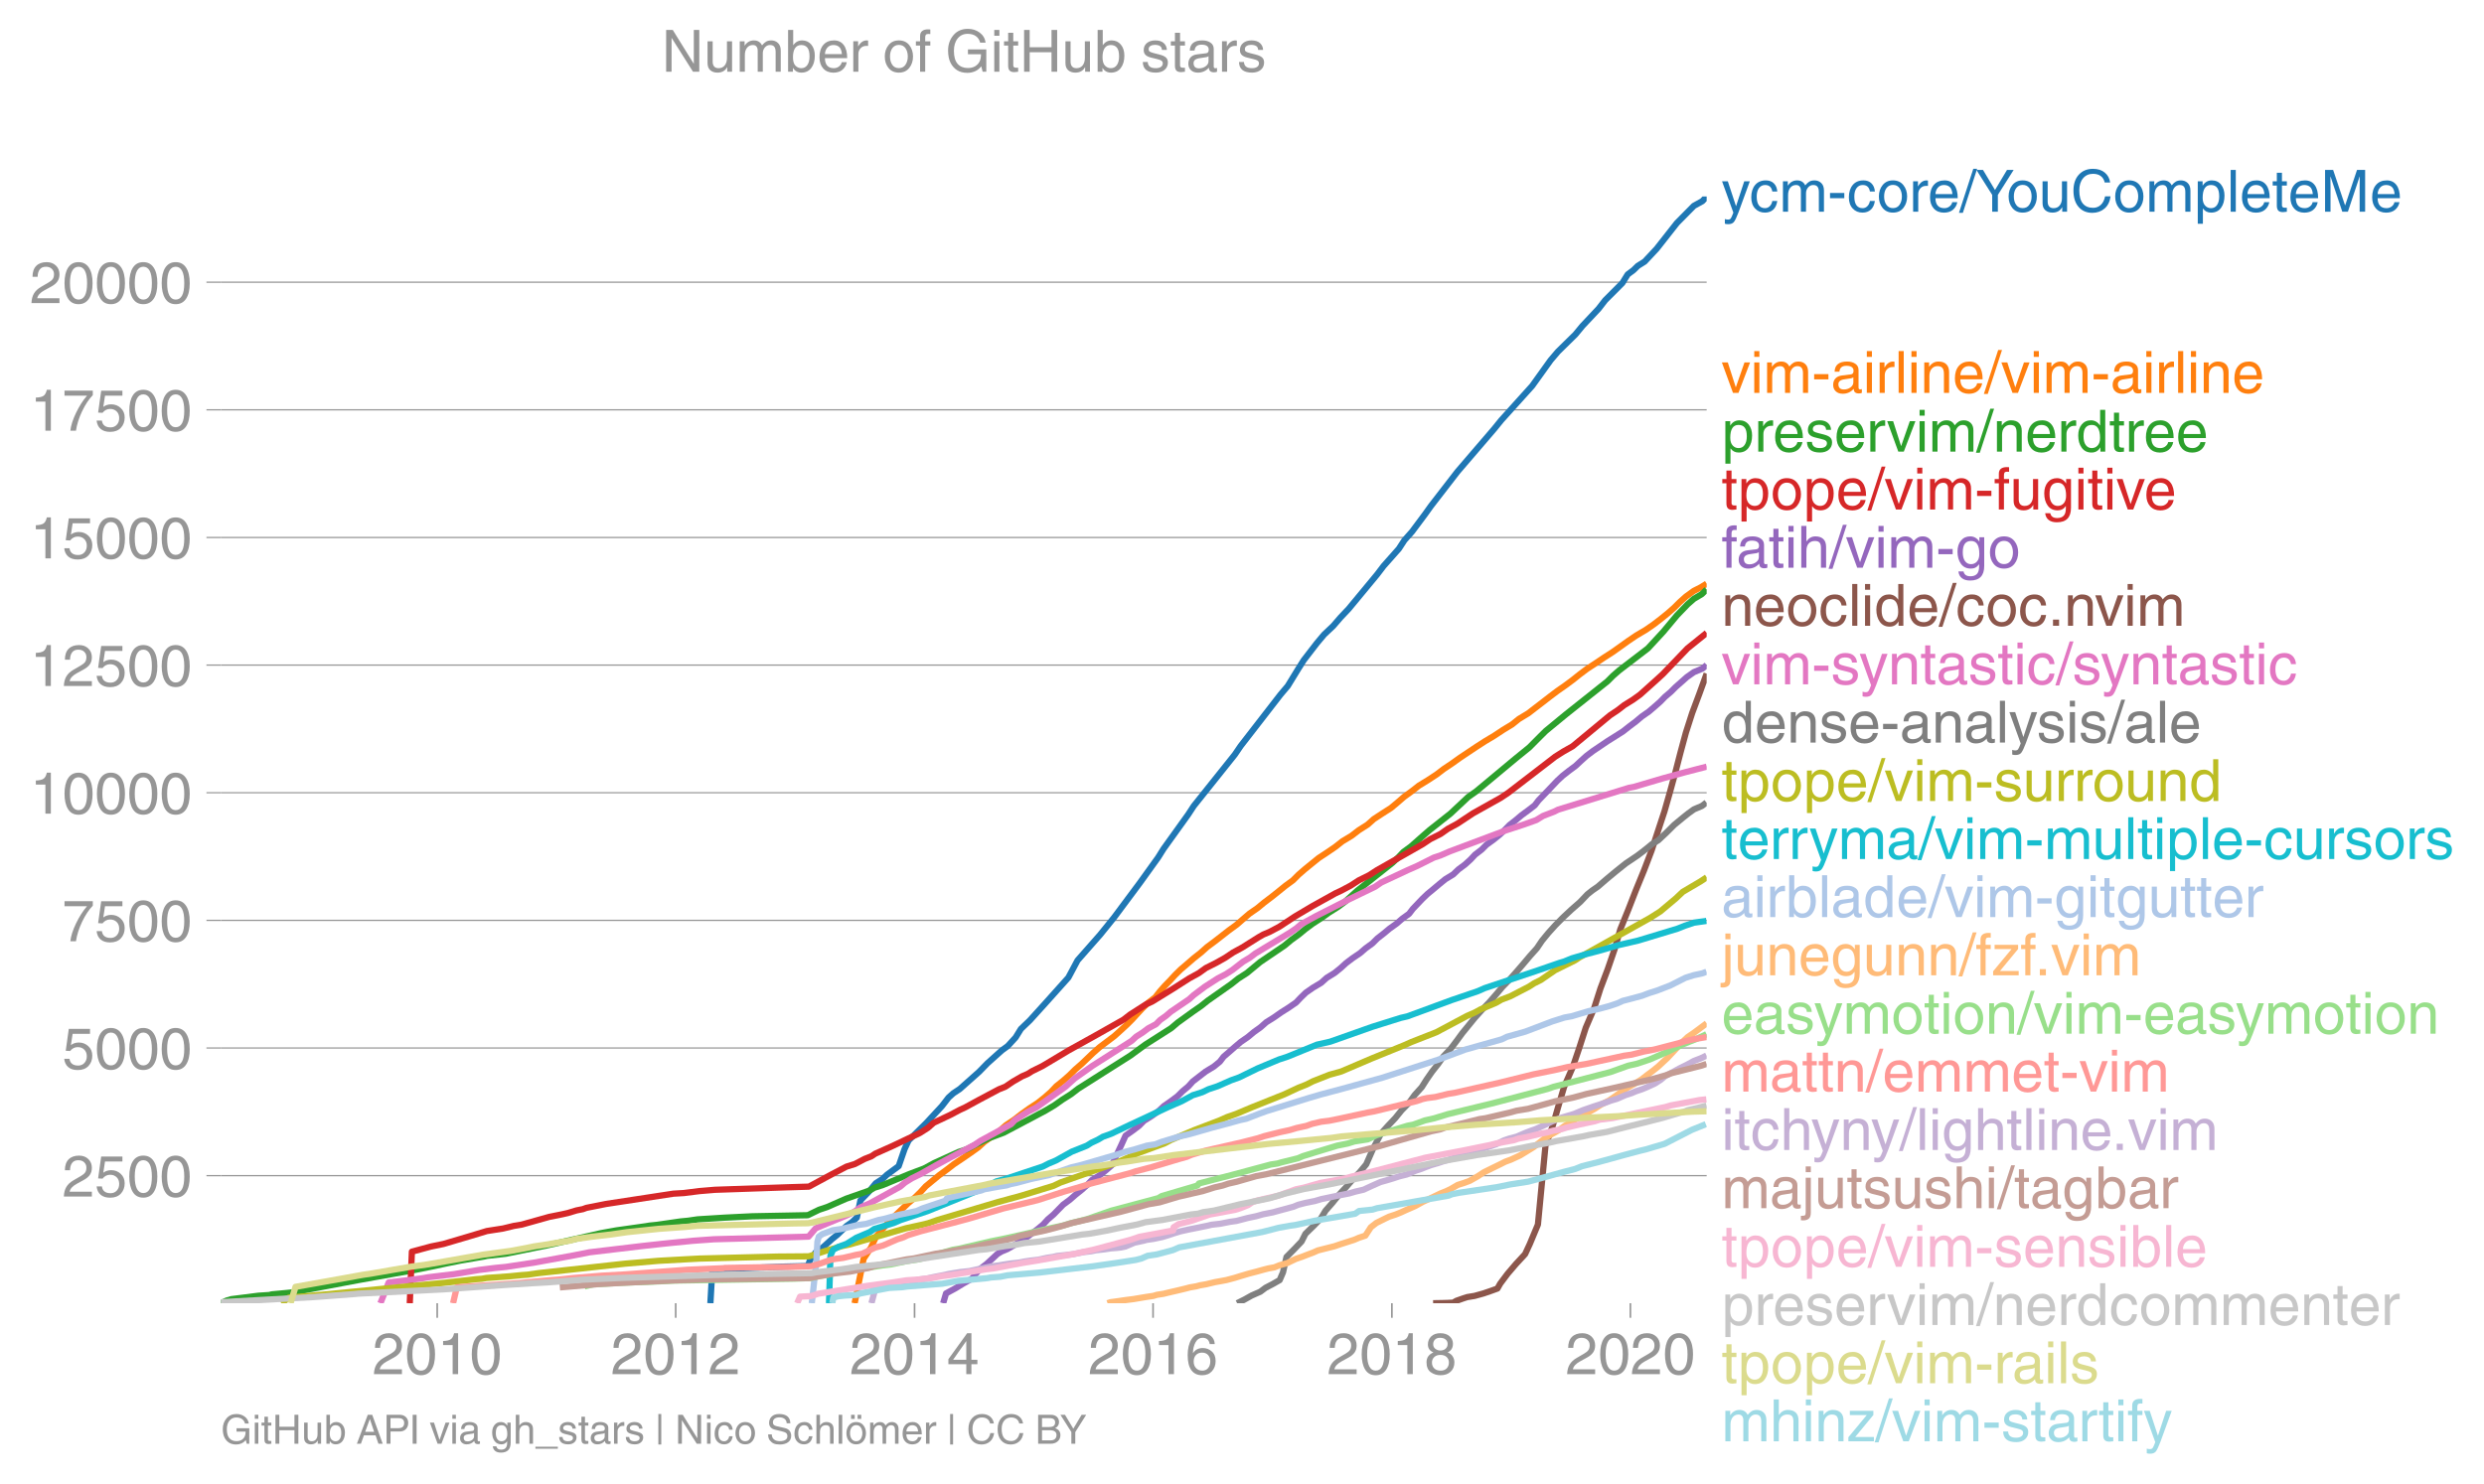 <svg height="475.658" viewBox="0 0 597.098 356.744" width="796.131" xmlns="http://www.w3.org/2000/svg" xmlns:xlink="http://www.w3.org/1999/xlink"><defs><style>*{stroke-linecap:butt;stroke-linejoin:round}</style></defs><g id="figure_1"><path d="M0 356.744h597.098V0H0z" fill="none" id="patch_1"/><g id="axes_1"><path d="M53.127 313.361h357.12V47.25H53.127z" fill="none" id="patch_2"/><g id="matplotlib.axis_1"><g id="xtick_1"><g id="line2d_1"><defs><path d="M0 0v3.5" id="m60e19a7686" stroke="#969696" stroke-width=".4"/></defs><use x="105.093" xlink:href="#m60e19a7686" y="313.361" fill="#969696" stroke="#969696" stroke-width=".4"/></g><g transform="matrix(.14 0 0 -.14 89.523 330.41)" fill="#969696" id="text_1"><defs><path d="M4.39 45.125q0 12.39 6.391 18.781 6.406 6.407 17.938 6.407 9.656 0 15.812-5.86 6.157-5.86 6.157-15.14 0-7.22-3.547-12.188-3.532-4.953-10.422-8.703l-12.11-6.64Q13.922 15.921 12.5 8.296h38.188V0H2.593q.39 9.906 4.297 16.5 3.906 6.594 12.203 11.375l12.593 7.328q5.032 2.89 7.329 5.984 2.297 3.094 2.297 8.516 0 5.375-3.766 9.031-3.75 3.672-10.156 3.672-7.078 0-10.594-4.672-3.516-4.656-3.61-12.609z" id="HelveticaWorld-Regular-50"/><path d="M42.484 34.188q0 14.109-3.734 21.156-3.734 7.062-10.969 7.062-7.078 0-10.89-7.062-3.797-7.047-3.797-21.157 0-13.671 3.75-20.937Q20.609 6 27.78 6q7.235 0 10.969 7 3.734 7.016 3.734 21.188zm9.422 0q0-17.297-6.25-26.704-6.25-9.39-17.875-9.39-12.062 0-18.062 9.734-6 9.75-6 26.36 0 17.03 6.14 26.578 6.157 9.547 17.922 9.547 11.625 0 17.875-9.5t6.25-26.626z" id="HelveticaWorld-Regular-48"/><path d="M35.89 0h-9.374v49.906H10.109v6.985q8.594.28 12.782 2.75Q27.094 62.109 29 70.313h6.89z" id="HelveticaWorld-Regular-49"/></defs><use xlink:href="#HelveticaWorld-Regular-50"/><use x="55.615" xlink:href="#HelveticaWorld-Regular-48"/><use x="111.23" xlink:href="#HelveticaWorld-Regular-49"/><use x="166.846" xlink:href="#HelveticaWorld-Regular-48"/></g></g><g id="xtick_2"><use x="162.425" xlink:href="#m60e19a7686" y="313.361" fill="#969696" stroke="#969696" stroke-width=".4" id="line2d_2"/><g transform="matrix(.14 0 0 -.14 146.855 330.41)" fill="#969696" id="text_2"><use xlink:href="#HelveticaWorld-Regular-50"/><use x="55.615" xlink:href="#HelveticaWorld-Regular-48"/><use x="111.23" xlink:href="#HelveticaWorld-Regular-49"/><use x="166.846" xlink:href="#HelveticaWorld-Regular-50"/></g></g><g id="xtick_3"><use x="219.836" xlink:href="#m60e19a7686" y="313.361" fill="#969696" stroke="#969696" stroke-width=".4" id="line2d_3"/><g transform="matrix(.14 0 0 -.14 204.265 330.41)" fill="#969696" id="text_3"><defs><path d="M10.594 24.703h22.61v31.89h-.188zM42 17.093V0h-8.797v17.094H2.484v8.593L34.72 70.314H42v-45.61h10.297v-7.61z" id="HelveticaWorld-Regular-52"/></defs><use xlink:href="#HelveticaWorld-Regular-50"/><use x="55.615" xlink:href="#HelveticaWorld-Regular-48"/><use x="111.23" xlink:href="#HelveticaWorld-Regular-49"/><use x="166.846" xlink:href="#HelveticaWorld-Regular-52"/></g></g><g id="xtick_4"><use x="277.168" xlink:href="#m60e19a7686" y="313.361" fill="#969696" stroke="#969696" stroke-width=".4" id="line2d_4"/><g transform="matrix(.14 0 0 -.14 261.598 330.41)" fill="#969696" id="text_4"><defs><path d="M14.11 21.578q0-6.875 4.093-11.234Q22.313 6 28.906 6q6.297 0 10.032 4.438 3.734 4.453 3.734 11.687 0 6.297-3.688 10.547-3.687 4.25-10.468 4.25-6.594 0-10.5-4.156-3.907-4.157-3.907-11.188zM41.702 51.61q-.984 5.375-3.984 8.078-3 2.72-8.125 2.72-8.11 0-12.36-7.923-4.25-7.906-4.343-18.109l.203-.188q5.61 8.641 16.687 8.641 8.844 0 15.438-5.86 6.593-5.859 6.593-16.452 0-10.5-6.25-17.47-6.25-6.952-16.843-6.952-12.219 0-18.563 8.687-6.344 8.703-6.344 25.938 0 16.593 6.485 27.093 6.5 10.5 19.484 10.5 8.407 0 14.219-5.015 5.813-5 6.297-13.688z" id="HelveticaWorld-Regular-54"/></defs><use xlink:href="#HelveticaWorld-Regular-50"/><use x="55.615" xlink:href="#HelveticaWorld-Regular-48"/><use x="111.23" xlink:href="#HelveticaWorld-Regular-49"/><use x="166.846" xlink:href="#HelveticaWorld-Regular-54"/></g></g><g id="xtick_5"><use x="334.579" xlink:href="#m60e19a7686" y="313.361" fill="#969696" stroke="#969696" stroke-width=".4" id="line2d_5"/><g transform="matrix(.14 0 0 -.14 319.008 330.41)" fill="#969696" id="text_5"><defs><path d="M27.594 40.578q5.422 0 8.953 3.094 3.547 3.11 3.547 8.234 0 4.594-3.407 7.547-3.39 2.953-9.687 2.953-5.61 0-8.672-3.11-3.047-3.093-3.047-7.874 0-5.125 3.813-7.984 3.812-2.86 8.5-2.86zm.093-7.562q-6.78 0-10.64-3.766-3.86-3.766-3.86-9.234 0-6.297 3.907-10.157Q21 6 28.219 6q6.406 0 10.234 3.86 3.828 3.859 3.828 10.265 0 5.469-3.828 9.172-3.828 3.719-10.766 3.719zM49.22 52.203q0-10.594-9.032-14.797 6.204-2.781 8.86-7.36 2.656-4.562 2.656-9.733 0-10.016-6.453-16.125-6.438-6.094-17.375-6.094-9.563 0-16.813 5.25-7.25 5.25-7.25 17.062 0 11.922 11.907 16.907-9.516 3.796-9.516 13.671 0 8.297 5.64 13.813 5.641 5.516 15.641 5.516 10.016 0 15.875-5.204 5.86-5.203 5.86-12.906z" id="HelveticaWorld-Regular-56"/></defs><use xlink:href="#HelveticaWorld-Regular-50"/><use x="55.615" xlink:href="#HelveticaWorld-Regular-48"/><use x="111.23" xlink:href="#HelveticaWorld-Regular-49"/><use x="166.846" xlink:href="#HelveticaWorld-Regular-56"/></g></g><g id="xtick_6"><use x="391.911" xlink:href="#m60e19a7686" y="313.361" fill="#969696" stroke="#969696" stroke-width=".4" id="line2d_6"/><g transform="matrix(.14 0 0 -.14 376.34 330.41)" fill="#969696" id="text_6"><use xlink:href="#HelveticaWorld-Regular-50"/><use x="55.615" xlink:href="#HelveticaWorld-Regular-48"/><use x="111.23" xlink:href="#HelveticaWorld-Regular-50"/><use x="166.846" xlink:href="#HelveticaWorld-Regular-48"/></g></g></g><g id="matplotlib.axis_2"><g id="ytick_1"><path clip-path="url(#pceffed1165)" d="M53.127 282.683h357.12" fill="none" stroke="#969696" stroke-linecap="square" stroke-width=".3" id="line2d_7"/><g id="line2d_8"><defs><path d="M0 0h-3.5" id="m1eea32525c" stroke="#969696" stroke-width=".3"/></defs><use x="53.127" xlink:href="#m1eea32525c" y="282.683" fill="#969696" stroke="#969696" stroke-width=".3"/></g><g transform="matrix(.14 0 0 -.14 14.985 287.708)" fill="#969696" id="text_7"><defs><path d="M14.703 40.922q5.813 4.39 13.625 4.39 9.469 0 16.281-6.296 6.813-6.297 6.813-16.22 0-10.78-6.578-17.796-6.563-7-18.422-7-10.313 0-16.266 5.047Q4.203 8.109 3.22 17.39h9.094q.671-5.672 4.437-8.672 3.766-3 10.453-3 6.485 0 10.64 4.484Q42 14.703 42 21.688q0 7.125-4.36 11.421-4.343 4.297-11.218 4.297-7.813 0-13.047-6.687l-7.563.39 5.266 37.594h36.438v-8.5H17.672z" id="HelveticaWorld-Regular-53"/></defs><use xlink:href="#HelveticaWorld-Regular-50"/><use x="55.615" xlink:href="#HelveticaWorld-Regular-53"/><use x="111.23" xlink:href="#HelveticaWorld-Regular-48"/><use x="166.846" xlink:href="#HelveticaWorld-Regular-48"/></g></g><g id="ytick_2"><path clip-path="url(#pceffed1165)" d="M53.127 251.992h357.12" fill="none" stroke="#969696" stroke-linecap="square" stroke-width=".3" id="line2d_9"/><use x="53.127" xlink:href="#m1eea32525c" y="251.992" fill="#969696" stroke="#969696" stroke-width=".3" id="line2d_10"/><g transform="matrix(.14 0 0 -.14 14.985 257.017)" fill="#969696" id="text_8"><use xlink:href="#HelveticaWorld-Regular-53"/><use x="55.615" xlink:href="#HelveticaWorld-Regular-48"/><use x="111.23" xlink:href="#HelveticaWorld-Regular-48"/><use x="166.846" xlink:href="#HelveticaWorld-Regular-48"/></g></g><g id="ytick_3"><path clip-path="url(#pceffed1165)" d="M53.127 221.302h357.12" fill="none" stroke="#969696" stroke-linecap="square" stroke-width=".3" id="line2d_11"/><use x="53.127" xlink:href="#m1eea32525c" y="221.302" fill="#969696" stroke="#969696" stroke-width=".3" id="line2d_12"/><g transform="matrix(.14 0 0 -.14 14.985 226.327)" fill="#969696" id="text_9"><defs><path d="M3.719 68.797h48.578v-7.719Q42.28 50.875 33.984 33.484 25.687 16.11 23.391 0h-9.672q1.469 13.281 9.719 30.531 8.25 17.266 18.953 29.672H3.719z" id="HelveticaWorld-Regular-55"/></defs><use xlink:href="#HelveticaWorld-Regular-55"/><use x="55.615" xlink:href="#HelveticaWorld-Regular-53"/><use x="111.23" xlink:href="#HelveticaWorld-Regular-48"/><use x="166.846" xlink:href="#HelveticaWorld-Regular-48"/></g></g><g id="ytick_4"><path clip-path="url(#pceffed1165)" d="M53.127 190.611h357.12" fill="none" stroke="#969696" stroke-linecap="square" stroke-width=".3" id="line2d_13"/><use x="53.127" xlink:href="#m1eea32525c" y="190.611" fill="#969696" stroke="#969696" stroke-width=".3" id="line2d_14"/><g transform="matrix(.14 0 0 -.14 7.2 195.636)" fill="#969696" id="text_10"><use xlink:href="#HelveticaWorld-Regular-49"/><use x="55.615" xlink:href="#HelveticaWorld-Regular-48"/><use x="111.23" xlink:href="#HelveticaWorld-Regular-48"/><use x="166.846" xlink:href="#HelveticaWorld-Regular-48"/><use x="222.461" xlink:href="#HelveticaWorld-Regular-48"/></g></g><g id="ytick_5"><path clip-path="url(#pceffed1165)" d="M53.127 159.92h357.12" fill="none" stroke="#969696" stroke-linecap="square" stroke-width=".3" id="line2d_15"/><use x="53.127" xlink:href="#m1eea32525c" y="159.921" fill="#969696" stroke="#969696" stroke-width=".3" id="line2d_16"/><g transform="matrix(.14 0 0 -.14 7.2 164.945)" fill="#969696" id="text_11"><use xlink:href="#HelveticaWorld-Regular-49"/><use x="55.615" xlink:href="#HelveticaWorld-Regular-50"/><use x="111.23" xlink:href="#HelveticaWorld-Regular-53"/><use x="166.846" xlink:href="#HelveticaWorld-Regular-48"/><use x="222.461" xlink:href="#HelveticaWorld-Regular-48"/></g></g><g id="ytick_6"><path clip-path="url(#pceffed1165)" d="M53.127 129.23h357.12" fill="none" stroke="#969696" stroke-linecap="square" stroke-width=".3" id="line2d_17"/><use x="53.127" xlink:href="#m1eea32525c" y="129.23" fill="#969696" stroke="#969696" stroke-width=".3" id="line2d_18"/><g transform="matrix(.14 0 0 -.14 7.2 134.255)" fill="#969696" id="text_12"><use xlink:href="#HelveticaWorld-Regular-49"/><use x="55.615" xlink:href="#HelveticaWorld-Regular-53"/><use x="111.23" xlink:href="#HelveticaWorld-Regular-48"/><use x="166.846" xlink:href="#HelveticaWorld-Regular-48"/><use x="222.461" xlink:href="#HelveticaWorld-Regular-48"/></g></g><g id="ytick_7"><path clip-path="url(#pceffed1165)" d="M53.127 98.54h357.12" fill="none" stroke="#969696" stroke-linecap="square" stroke-width=".3" id="line2d_19"/><use x="53.127" xlink:href="#m1eea32525c" y="98.539" fill="#969696" stroke="#969696" stroke-width=".3" id="line2d_20"/><g transform="matrix(.14 0 0 -.14 7.2 103.564)" fill="#969696" id="text_13"><use xlink:href="#HelveticaWorld-Regular-49"/><use x="55.615" xlink:href="#HelveticaWorld-Regular-55"/><use x="111.23" xlink:href="#HelveticaWorld-Regular-53"/><use x="166.846" xlink:href="#HelveticaWorld-Regular-48"/><use x="222.461" xlink:href="#HelveticaWorld-Regular-48"/></g></g><g id="ytick_8"><path clip-path="url(#pceffed1165)" d="M53.127 67.849h357.12" fill="none" stroke="#969696" stroke-linecap="square" stroke-width=".3" id="line2d_21"/><use x="53.127" xlink:href="#m1eea32525c" y="67.849" fill="#969696" stroke="#969696" stroke-width=".3" id="line2d_22"/><g transform="matrix(.14 0 0 -.14 7.2 72.874)" fill="#969696" id="text_14"><use xlink:href="#HelveticaWorld-Regular-50"/><use x="55.615" xlink:href="#HelveticaWorld-Regular-48"/><use x="111.23" xlink:href="#HelveticaWorld-Regular-48"/><use x="166.846" xlink:href="#HelveticaWorld-Regular-48"/><use x="222.461" xlink:href="#HelveticaWorld-Regular-48"/></g></g></g><path clip-path="url(#pceffed1165)" d="M170.76 313.361l.463-8.102 17.31-.712 5.096-.123.578-.073.474-1.29 1.486-2.062 1.585-1.031 2.277-2.062 1.284-1.032 2.13-2.05 1.446-1.03 1.07-1.032.868-4.125 1.995-2.062 1.69-2.063 1.613-1.031 1.103-1.031 2.796-2.063 1.42-4.112.962-2.063 4.188-4.124 3.825-4.125 1.594-2.063 1.152-1.03 1.552-1.032 4.639-4.125 2.01-2.062 3.451-3.094 1.415-1.031 1.889-2.062 1.28-2.063 2.137-2.05 3.736-4.125 5.544-6.187 2.203-4.125 5.448-6.187 3.334-4.125 6.135-8.237 4.448-6.187 1.289-2.063 5.922-8.25 1.346-2.062 9.884-12.374 1.395-2.05 9.586-12.375 1.744-2.062 2.526-4.125 1.3-2.063 3.18-4.124 1.73-2.063 2.182-2.062 1.78-2.063 1.94-2.05 6.827-8.25 1.573-2.062 3.656-4.125 1.346-2.062 1.831-2.062 3.079-4.125 1.477-2.063 3.19-4.124 3.178-4.113 8.844-10.312 1.67-2.062 7.437-8.25 4.443-6.187 1.76-2.063 4.185-4.112 1.702-2.063 3.877-4.124 1.602-2.063 4.113-4.125 1.276-2.062 1.384-1.031 1.052-1.031 1.646-1.032 2.893-3.093 4.865-6.188 4.074-4.124 2.029-1.117 1.048-1.118h0" fill="none" stroke="#1f77b4" stroke-linecap="square" stroke-width="1.5" id="line2d_23"/><path clip-path="url(#pceffed1165)" d="M205.432 313.361l2.163-10.705 1.77-2.676 1.25-2.676 2.315-2.676 1.299-1.338 1.295-1.338 1.416-1.338 1.397-1.339 1.6-1.338 1.359-1.338 1.217-1.338 1.614-1.338 1.628-1.338 1.824-1.338 1.74-1.338 1.999-1.338 1.943-1.339 1.871-1.338 1.472-1.338 1.879-1.338 1.812-1.338 1.537-1.338 1.99-1.338 1.729-1.338 1.865-1.338 2.039-1.339 1.692-1.338 1.514-1.338 1.256-1.338 1.677-1.338 1.513-1.338 1.346-1.338 1.536-1.338 1.4-1.338 1.4-1.339 1.519-1.338 1.776-1.338 1.767-1.338 1.49-1.338 1.454-1.338 1.345-1.338 1.22-1.338 1.242-1.338 1.41-1.339 1.723-1.338 1.035-1.338 1.175-1.338 1.306-1.338 1.23-1.338 1.362-1.338 1.567-1.338 1.542-1.338 1.7-1.339 1.508-1.35 1.802-1.338 1.722-1.338 1.713-1.338 1.84-1.338 1.543-1.338 1.56-1.339 1.929-1.338 1.617-1.338 1.77-1.338 1.677-1.338 1.649-1.338 1.825-1.338 1.333-1.338 1.544-1.338 1.643-1.339 1.653-1.338 2.034-1.338 1.96-1.338 1.696-1.338 2.218-1.338 1.743-1.338 2.104-1.338 1.5-1.338 2.046-1.339 2.089-1.338 1.602-1.338 1.547-1.338 1.839-1.338 1.708-1.338 2.186-1.338 2.041-1.338 1.76-1.338 1.998-1.339 1.87-1.338 2.003-1.338 2.004-1.338 2.078-1.338 2.23-1.338 2.022-1.338 2.202-1.338 1.674-1.338 2.214-1.339 1.734-1.338 1.745-1.338 1.724-1.338 1.776-1.338 1.914-1.338 1.804-1.338 1.679-1.338 1.783-1.338 2.044-1.339 1.988-1.338 2.077-1.338 1.887-1.338 1.867-1.338 1.978-1.338 2.264-1.338 1.934-1.338 1.736-1.338 1.654-1.339 1.518-1.338 1.34-1.338 1.497-1.338 1.865-1.35 1.694-.86 1.392-.871" fill="none" stroke="#ff7f0e" stroke-linecap="square" stroke-width="1.5" id="line2d_24"/><path clip-path="url(#pceffed1165)" d="M53.127 313.361l1.361-.65 1.134-.332 6.493-.822 2.627-.172.615-.16 3.568-.331 1.644-.172 12.303-2.32 3.473-.65 12.979-2.321 4.965-.994 3.077-.663 3.278-.663 5.723-.982.659-.16 4.535-.503 9.814-1.99 13.114-2.97 3.688-.663 7.053-.994.947-.16 1.74-.172 5.682-.822 1.8-.172 2.275-.331 6.485-.406 6.673-.331 13.346-.258 2.706-1.313 1.976-.663 4.524-1.99 5.64-1.976 1.146-.662 2.06-.663 6.412-2.652 3.482-1.314 2.47-1.325 5.837-2.652 2.027-.663 2.52-1.326 2.744-1.326 3.561-1.326 9.998-5.29 2.224-1.326 1.855-1.314 2.1-1.326 1.729-1.326 6.25-3.965 6.276-3.977 3.614-2.652 6.21-3.965 1.564-1.326 3.66-2.64 1.908-1.325 1.664-1.326 5.643-3.965 1.668-1.326 2.07-1.326 3.213-2.652 5.845-3.965 1.591-1.326 1.827-1.326 1.606-1.325 1.774-1.314 2.058-1.326 1.852-1.326 2.11-1.326 1.764-1.313 2.957-2.652 8.347-6.617 1.42-1.313 1.26-1.326 1.81-1.326 2.99-2.64 1.522-1.325 5.02-3.965 4.24-3.978 1.887-1.326 9.537-7.942 3.254-2.64 2.635-2.651 1.34-1.326 4.82-3.965 9.99-7.943 1.32-1.326 1.52-1.326 6.9-5.29 3.664-3.966 3.325-3.978 2.552-2.651 1.517-1.326 1.885-1.117 1.174-1.13h0" fill="none" stroke="#2ca02c" stroke-linecap="square" stroke-width="1.5" id="line2d_25"/><path clip-path="url(#pceffed1165)" d="M98.5 313.361l.507-12.399 4.604-1.24 2.993-.613 6.32-1.866 4.102-1.24 3.912-.614 2.598-.626 1.86-.307 6.611-1.854 3.122-.626 1.368-.307 2.083-.626 1.534-.307.837-.307 4.686-.933 16.227-2.48 2.497-.147 3.693-.466 3.8-.32 17.415-.601 5.173-.16 5.478-2.958 3.556-1.854 2.025-.626 2.377-1.24 1.573-.614.933-.626 4.145-1.853 6.548-3.106 1.948-1.24 1.415-1.24 3.927-1.854 2.346-1.24 1.343-.626 3.401-1.854 4.675-2.48 1.549-.625 1.84-1.24 2.148-1.24 1.41-.614.995-.626 2.509-1.24 6.222-3.72 6.698-3.72 6.575-3.72 1.6-1.239 3.88-2.48 1.381-.614 5.035-3.106 3.885-2.48 2.278-1.252 1.729-1.24 2.469-1.24 2.197-1.24 1.849-1.24 2.273-1.239 3.942-2.48 1.08-.614 1.492-.626 2.345-1.24 3.775-2.48 4.175-2.48 5.569-3.093 1.351-.626 2.33-1.24 1.904-1.24 2.5-1.24 1.922-1.24 10.908-6.199 1.862-1.24 2.47-1.24 1.774-1.24 2.283-1.24 3.743-2.48 6.648-3.72 1.855-1.239 11.288-8.68 1.968-1.24 2.19-1.24 8.978-7.439 1.857-1.24 1.606-1.24 2.007-1.24 1.733-1.24 4.143-3.719 1.352-1.24 5.95-6.2 4.592-3.707h0" fill="none" stroke="#d62728" stroke-linecap="square" stroke-width="1.5" id="line2d_26"/><path clip-path="url(#pceffed1165)" d="M226.715 313.361l.692-2.369 2.187-1.178 1.952-1.191 2.1-1.179.907-1.19 1.118-1.18 1.528-1.19 1.276-1.178 1.276-1.191.99-.59 1.413-.589 2.055-1.19 1.98-1.179 1.566-1.19 1.59-1.18 1.435-1.19 1.072-1.179 1.388-1.19 2.313-2.37 1.599-1.178 1.36-1.191 1.476-1.179 1.341-1.19 1.134-1.179 1.916-1.19 1.489-1.18 1.372-1.19 2.24-4.75 1.074-2.37 1.675-1.179 1.571-1.19 1.161-1.18 1.896-1.19 1.643-1.178 1.275-1.191 1.69-1.179 1.593-1.19 1.185-1.179 1.422-1.19 1.06-1.18 1.537-1.19 1.545-1.19 1.96-1.192 1.451-1.178.91-1.191 1.368-1.179 1.357-1.19 1.392-1.179 1.722-1.19 1.42-1.18 1.655-1.19 1.33-1.178 1.901-1.191 1.68-1.179 1.875-1.19 1.712-1.18 1.132-1.19 1.224-1.19 1.717-1.191 1.973-1.179 1.322-1.19 1.91-1.18 1.47-1.19 1.288-1.179 1.575-1.19 1.748-1.179 1.387-1.19 1.616-1.18 1.199-1.19 1.51-1.179 1.432-1.19 1.655-1.179 1.38-1.19 1.635-1.18.911-1.19 2.257-2.37 1.225-1.178 1.442-1.19 1.4-1.18 1.46-1.19 1.926-1.178 1.242-1.191 1.586-1.179 1.31-1.19 1.104-1.18 1.553-1.19 1.175-1.178 1.652-1.191 1.48-1.191 1.267-1.19 1.152-1.18 1.516-1.19 1.394-1.179 1.625-1.19 1.531-1.179.91-1.19 2.276-2.37 2.251-2.37 1.268-1.178 1.516-1.19 1.594-1.18 1.274-1.19 1.319-1.19 1.573-1.192 1.746-1.178 1.756-1.19 1.881-1.18 1.87-1.19 1.496-1.179 1.578-1.19 1.4-1.179 1.707-1.19 1.383-1.18 1.352-1.19 1.148-1.179 1.401-1.19 1.178-1.179 1.351-1.19 1.34-1.192 1.688-1.19 2.035-.847 1.034-.847" fill="none" stroke="#9467bd" stroke-linecap="square" stroke-width="1.5" id="line2d_27"/><path clip-path="url(#pceffed1165)" d="M344.489 313.361l2.158-.036 1.322-.037 1.489-.074.116-.147.521-.295 1.673-.59.911-.294 1.79-.294 2.123-.59 1.726-.589 1.63-.59.676-1.19 1.765-2.357 2.025-2.37 2.18-2.356 1.106-2.37 1.98-4.738 1.817-18.93 1.717-4.727 1.36-4.726 1.404-4.726 2.072-4.739 1.604-4.726 1.523-4.739 2.023-4.726 1.515-4.739 1.783-4.726 1.625-4.727 1.355-4.726 1.924-4.739 1.842-4.726 1.938-4.739 1.806-4.726 1.553-4.739 1.556-4.726 1.349-4.726 1.294-4.727 1.225-4.738 1.28-4.727 1.521-4.738 1.765-4.727 1.713-4.738" fill="none" stroke="#8c564b" stroke-linecap="square" stroke-width="1.5" id="line2d_28"/><path clip-path="url(#pceffed1165)" d="M91.441 313.361l1.992-4.996 4.266-.503 3.83-.504 1.421-.245 6.225-.75 5.96-1.006 3.96-.49 2.542-.246 6.655-1.007 9.623-1.755 3.792-.75 12.601-1.497 4.575-.503 2.501-.258 5.123-.503 5.12-.369 21.024-.577 1.714-.061 1.701-2.001 3.573-1.498 3.656-1.498 2.11-1.006 1.368-1.007 2.347-1.006 7.27-4.003 1.17-.994 1.624-1.007 2.045-1.006 3.544-2.001 3.683-2.001 5.744-3.008 1.47-.994 7.37-4.002.934-1.007 3.14-2.001 1.987-1.007 7.033-5.008 2.221-2.001 4.247-3.008 9.428-6.015 1.086-1.007 1.56-.995 1.34-1.006 1.864-.995.99-1.006 1.41-.995 1.165-1.006 4.4-2.996 1.108-1.006 2.666-2.001 3.112-2.001 1.925-1.007 1.569-1.007 2.572-2 1.67-.995 1.323-1.007 8.321-5.008 1.477-1.007 1.184-.994 3.65-2.001 7.925-4.015 6.204-3.007 1.443-.995 6.425-3.008 2.258-.994 3.984-2 1.545-.504 2.3-.995 13.396-5.02 4.57-1.498 2.813-1.007 1.622-.994 2.614-1.007 1.006-.503 17.053-5.255 1.3-.257 6.784-2.001 5.49-1.51 5.088-1.314h0" fill="none" stroke="#e377c2" stroke-linecap="square" stroke-width="1.5" id="line2d_29"/><path clip-path="url(#pceffed1165)" d="M297.379 313.361l1.824-.92 1.663-.933 2.092-.921 1.243-.933 1.76-.92 1.642-.934.799-1.853.846-3.708 1.833-1.854 1.785-1.866.934-1.853 1.908-1.854 1.803-1.854 1.122-1.853 1.627-1.854 1.502-1.854 1.718-1.854 1.611-1.866 1.764-1.853 1.547-1.854 1.632-3.707 1.934-3.708 1.665-1.854 1.767-1.866 1.501-1.853 1.82-1.854 1.353-1.854 1.681-1.866 1.174-1.853 1.288-1.854 1.46-1.854 1.315-1.866 1.752-1.853 1.402-1.854 1.353-1.854 1.516-1.854 1.505-1.853 1.673-1.854 1.781-1.854 1.628-1.866 1.556-1.853 1.803-1.854 1.637-1.854 1.6-1.854 1.563-1.853 1.66-1.854 1.258-1.854 1.533-1.866 1.675-1.853 1.842-1.854 1.98-1.854 2.116-1.854 1.763-1.853 1.157-.921 1.353-.933 2.143-1.854 2.249-1.866 2.316-1.853 1.371-.921 1.385-.933 1.22-.92 1.183-.934 1.135-.933 1.52-.933 1.975-1.854 1.858-1.853 2.25-1.854 1.18-.933 1.293-.933 1.934-.822 1.071-.823" fill="none" stroke="#7f7f7f" stroke-linecap="square" stroke-width="1.5" id="line2d_30"/><path clip-path="url(#pceffed1165)" d="M67.634 313.361l1.87-1.362 7.995-.688 21.01-2.062 8.142-.786 5.19-.59 2.628-.294 1.342-.098 1.152-.196 5.46-.393 2.974-.295 1.375-.098 2.773-.393 20.698-2.259 8.013-.687 7.079-.393 2.782-.147 18.716-.48 7.49-.06.449-.099 3.598-1.178 3.943-1.166 1.884-.393 13.614-3.929 3.595-.785 1.644-.393 2.26-.786 14.549-4.321 5.73-1.56 7.677-2.356 1.645-.786 13.37-4.714 5.305-2.357 6.371-2.357 1.482-.786 5.55-2.357 6.171-2.357 1.747-.786 2.241-.785 3.73-1.572 7.86-3.142 3.34-1.56 1.979-.785 1.545-.786 3.982-1.571 2.82-.786 7.356-3.142 7.721-3.143 1.764-.786 6.005-2.357 7.371-3.928 1.81-.786 1.444-.786 3.695-1.571 1.362-.786 2.089-.785 4.53-2.345 1.219-.786 1.58-.785 3.433-2.358 4.763-2.357 1.206-.785 16.867-9.428 2.482-1.572 3.74-3.142 1.667-1.572 4.29-2.529 1.447-.957h0" fill="none" stroke="#bcbd22" stroke-linecap="square" stroke-width="1.5" id="line2d_31"/><path clip-path="url(#pceffed1165)" d="M199.277 313.361l.343-11.429.626-1.424 1.288-.712 1.977-.724 2.27-1.424 3.348-1.437 1.026-.712 4.655-1.424 1.686-.724 6.447-2.136 14.079-5.72 1.128-.725 1.368-.712 2.55-.712 8.598-2.86 1.394-.712 1.732-.725 3.842-2.136 3.596-1.436 1.132-.712 1.52-.712 1.226-.724 1.977-.712 4.532-2.149 9.205-4.284 3.265-1.424 2.632-1.424 2.26-.712 1.517-.725 2.158-.712 3.238-1.424 2.016-.724 4.375-2.136 5.131-2.148 2.158-.712 6.99-2.86 3.203-.725 10.11-3.572 6.857-2.149 1.551-.356 10.692-3.928 6.303-2.149 1.607-.712 12.842-4.296 5.151-1.78 1.185-.356 1.76-.725 3.627-1.068 2.737-.712 4.975-1.436 4.623-1.068 7.103-2.148 2.35-.712 1.796-.712 2.141-.725 3.008-.43h0" fill="none" stroke="#17becf" stroke-linecap="square" stroke-width="1.5" id="line2d_32"/><path clip-path="url(#pceffed1165)" d="M195.138 313.361l1.078-9.857.269-4.923.335-1.228.847-.614 2.533-.933 2.09-.307 3.79-.92 2.157-.307 2.964-.933 1.508-.307 3.325-.92 4.301-.922 1.367-.613 5.523-1.854.419-.614 2.606-.614 5.586-1.24.8-.306 3.359-.614 1.953-.307.956-.307 1.47-.307 3.47-.933 4.267-.92 5.349-1.854 2.534-.614 8.47-2.468 1.786-.614 2.417-.626 3.034-.92 1.971-.307 1.588-.614 4.093-1.24 2.598-.614 5.346-1.534 3.497-.921 3.342-.92 1.46-.32 3.18-1.228 1.692-.613 9.983-3.094 3.135-.92 4.632-1.228 10.048-2.775 13.364-4.309 6.613-2.467 8.729-2.455 1.302-.627 4.373-1.227 6.494-2.468 2.912-.92 1.755-.32 4.112-1.227 2.703-.614 2.296-.626 1.82-.614 1.335-.614 2.364-.614 2.308-.626 1.609-.613 1.94-.614 3.213-1.24 3.65-1.842 1.981-.626 1.913-.405 1.156-.405h0" fill="none" stroke="#aec7e8" stroke-linecap="square" stroke-width="1.5" id="line2d_33"/><path clip-path="url(#pceffed1165)" d="M266.229 313.361l.7-.245 1.906-.258 1.65-.245 2.03-.258 1.457-.246 1.548-.258 1.74-.257.843-.258 1.587-.246 1.047-.258 2.233-.515 2.088-.503.965-.258 1.526-.258.925-.246 1.486-.257 2.094-.504 1.385-.245 1.374-.258 1.95-.516 1.64-.503 1.743-.516 1.933-.503 1.858-.515.983-.246 1.432-.258 1.24-.503 1.796-.503 1.049-.516 1.064-.503 1.503-.516 1.29-.503 1.384-.516 1.117-.503 1.99-.504 1.994-.503 1.512-.516 1.57-.503 1.614-.515 1.185-.504 1.55-.515 1.317-2.026 1.307-1.019 2.047-1.019 1.056-.503 1.538-.503 1.258-.504 1.108-.515 2.336-1.02 1.84-1.018 2.154-1.007 2.115-1.019 1.28-.503 1.09-.516 1.753-1.019 1.576-.503 1.336-.503 1.814-1.02 1.55-1.018 2.07-1.02 2.065-1.006.986-.503 1.397-.516 2.205-1.019 1.663-1.019 1.626-1.006 1.324-1.02 1.28-1.018 1.673-1.019 1.78-1.007 1.406-1.019 1.812-1.018 1.499-1.02 1.97-1.006 1.806-1.019 1.573-1.019 1.977-1.019 1.47-1.006 1.388-1.02 1.515-1.018 1.801-1.02 1.642-1.006 1.306-1.019 1.366-1.019 1.268-1.019 2.187-2.025 1.912-2.038 1.945-2.038 1.09-1.019 1.488-1.019 1.54-1.142 1.524-1.141" fill="none" stroke="#ffbb78" stroke-linecap="square" stroke-width="1.5" id="line2d_34"/><path clip-path="url(#pceffed1165)" d="M140.507 309.322l1.998-.503 6.638-.368 9.83-.38 2.793-.148 29.521-.479 3.573-.135 2.216-.503 1.687-.246 1.905-.503 3.275-.516 3.131-.503 4.98-.761 2.08-.246 3.619-.76 3.28-.504 8.044-2.271 1.53-.258 7.594-1.768 3.757-.76 11.205-2.53 2.377-.503 1.635-.503 4.086-1.02 5.789-2.025 11.366-3.032.833-.503 8.58-2.53.373-.503 7.834-2.025 9.435-2.53 1.621-.245.86-.257 4.066-1.007 1.166-.503 3.297-1.02 4.967-1.51 2.498-.503 1.629-.503 3.208-.503 2.16-1.02 7.421-2.258 1.345-.258 2.777-1.007 2.264-.515 3.303-1.007 10.412-2.529 13.538-3.535 1.43-.504 13.668-3.547 4.263-1.523 2.205-.503 2.992-1.007 4.648-2.025 3.056-1.51 3.785-1.522 2.154-1.02h0" fill="none" stroke="#98df8a" stroke-linecap="square" stroke-width="1.5" id="line2d_35"/><path clip-path="url(#pceffed1165)" d="M108.907 313.361l.898-3.83 9.523-.626 5.22-.368 3.88-.368 4.207-.369 1.7-.123 3.533-.38 6.72-.553 5.774-.319 14.908-1.117 8.595-.368.36-.062 7.918-.147 7.755-.098 5.06-.184 1.813-.491 2.824-.995 1.052-.245 2.033-.258 3.109-.736 1.447-.258 3.128-1.486 1.897-.503 3.41-1.485 1.543-.504 1.021-.49 3.219-.983 7.678-1.989 3.696-.994 8.408-2.48 8.177-1.976 6.15-1.99 5.058-1.485 1.542-.503 9.369-2.48 1.533-.503 3.753-.982 6.69-1.989 1.767-.49 1.177-.504 3.332-.982 8.712-1.989 3.888-.994 1.477-.491 3.908-.983 2.31-.503 1.628-.49 2.322-.504 1.373-.491 2.161-.504 1.983-.245 2.422-.491 6.922-1.498 1.384-.245 10.23-2.48 1.419-.491 1.121-.246 2.029-.258 3.001-.736 1.586-.258 10.932-2.468 8.058-1.988 4.927-.995 3.189-.736 4.494-.75 9.14-1.988 1.763-.245 2.941-.75 2.544-.49 5.79-1.498 1.555-.491 2.188-.503 3.06-.516h0" fill="none" stroke="#ff9896" stroke-linecap="square" stroke-width="1.5" id="line2d_36"/><path clip-path="url(#pceffed1165)" d="M209.476 313.361l.98-3.633 1.38-.455 2.004-.454 2.254-.22 1.39-.234 1.215-.221 1.58-.233.413-.221 1.952-.233 2.096-.455 2.354-.454.998-.233 1.4-.233 1.396-.221 2.16-.234 2.092-.454 2.163-.454 1.034-.221 1.793-.233 1.286-.221 1.548-.234 2.013-.22 1.161-.234 1.433-.22 2.013-.234 2.074-.454 1.498-.221.946-.233 2.163-.221 1.872-.234 2.302-.454 1.86-.22 1.089-.234 2.084-.221 1.534-.233 1.421-.11 1.031-.111 1.085-.234 2.156-.92 2.146-.454.802-.221 1.634-.234 2.16-.454 1.47-.454 1.352-.454 1.524-.455 2.047-.454 2.292-.454 2.203-.454.915-.221 2.076-.233 2.295-.455 1.594-.22.896-.234 1.734-.454 2.138-.454 1.63-.455 2.35-.466 1.653-.454 1.695-.454 1.655-.455 1.089-.454 1.765-.454 2.258-.454 1.53-.455 2.174-.454 2.165-.454 2.332-.454 1.568-.454 1.942-.455 1.956-.908 2.076-.92 1.62-.455 1.51-.454 1.37-.455 1.833-.454 2.126-.908 1.383-.454 1.147-.455 1.21-.454 1.574-.454 1.363-.454 1.55-.455 1.293-.454 1.697-.454 1.8-.454 1.056-.467 1.345-.454 1.192-.454 1.46-.454 1.322-.455 1.844-.908 1.315-.454 1.746-.454 2.12-.909 1.174-.454 1.287-.454 2.016-.909 1.882-.92 2.28-.909 1.522-.454 1.518-.454 2.168-.909 1.324-.454 1.303-.454 1.426-.454 1.36-.455 1.201-.454 1.537-.454 2.081-.909 1.418-.454 1.088-.466 1.38-.455 1.094-.454 1.999-.908 1.427-.909 1.087-.908 1.748-.908 1.632-.909 1.855-.908 1.679-.921 1.662-.638 1.366-.651" fill="none" stroke="#c5b0d5" stroke-linecap="square" stroke-width="1.5" id="line2d_37"/><path clip-path="url(#pceffed1165)" d="M134.576 309.556l2.629-.221 6.465-.565 8.436-.442 5.058-.22 5.014-.234 7.55-.246 24.7-.307 6.198-1.141 3.84-.442 4.434-.896 1.336-.455 7.689-1.57 1.783-.234 5.203-1.117 1.593-.221 5.924-1.117 1.617-.234 2.658-.675 3.435-.675 3.664-.896 1.281-.454 6.27-1.35 3.374-.897 3.014-.896 11.748-2.7 6.601-1.793 2.66-.454 4.491-1.35 5.87-1.351 2.847-.896 1.981-.455 1.36-.454 1.95-.442 4.706-1.35 2.373-.442 27.144-6.752 4.698-1.35 7.85-2.247 2.112-.442 1.278-.454 3.724-.909 4.476-1.117 1.493-.22 5.81-1.351 1.634-.454 2.774-.455 3.277-.896 3.187-.896 4.332-.896 3.336-.908 6.13-1.339 9.791-2.258 3.15-.897 1.108-.442 7.195-1.804 1.386-.454h0" fill="none" stroke="#c49c94" stroke-linecap="square" stroke-width="1.5" id="line2d_38"/><path clip-path="url(#pceffed1165)" d="M191.617 313.361l.701-1.583 2.448-.123.837-.196 1.045-.381 11.889-1.903 5.629-.76 2.551-.382 1.153-.184 2.989-.196 3.312-.38 1.939-.381 2.891-.38 8.073-1.327 1.684-.196 7.102-1.326 3.547-.577 8.513-1.522 5.184-1.142 8.529-2.283 2.276-.761 4.084-.761 4.025-.762.093-.76 1.202-.762 2.99-.76 4.423-1.523 6.137-1.142 1.231-.38 1.916-.762 1.122-.76 1.201-.381 4.998-1.142 4.181-1.522 1.852-.38 4.018-1.142 4.237-.762 1.996-.38 1.23-.38 4.732-1.142 13.093-3.425 8.994-1.707 2.826-.577 3.75-.761 1.485-.38 4.183-.762 1.069-.38 2.03-.38 3.13-.762 1.888-.38 1.3-.381 2.066-.38 1.164-.381 3.209-.761 3.6-.761 1.172-.381 3.08-.38 12.735-2.664 1.284-.381 6.94-1.301 1.593-.16h0" fill="none" stroke="#f7b6d2" stroke-linecap="square" stroke-width="1.5" id="line2d_39"/><path clip-path="url(#pceffed1165)" d="M53.129 313.177l.46-.086 21.83-1.215 9.876-.737.845-.086 20.47-1.03 14.164-1.02 7.274-.466 3.455-.184 4.864-.369 3.438-.27 9.385-.43 22.362-.711 23.578-.442.999-.197 6.11-.736 3.493-.553 9.052-.933 9.505-1.485 10.912-1.67 1.97-.184 4.33-.749 2.912-.368 1.82-.368 3.723-.38 10.185-1.67 1.694-.185 4.107-.736 3.512-.749 3.9-.737 2.033-.564 4.165-.553 6.745-1.301 1.66-.184 1.25-.368 2.607-.381 6.127-1.485 7.241-1.486 3.708-1.105 4.596-1.117 6.077-1.117 27.075-5.573 8.487-1.486 7.582-1.105 5.617-1.117 4.188-.749 1.541-.368 6.326-1.117 1.69-.368 4.242-.737 4.375-1.117 4.552-1.117 4.39-1.117 3.727-1.105 1.428-.38.89-.37 3.129-.736 1.399-.38h0" fill="none" stroke="#c7c7c7" stroke-linecap="square" stroke-width="1.5" id="line2d_40"/><path clip-path="url(#pceffed1165)" d="M69.84 313.361l1.19-3.94 10.213-1.817 5.911-1.068 2.415-.368 9.318-1.609 3.918-.54 13.342-2.345 6.6-.896 3.894-.724 1.7-.356 2.413-.356 6.47-1.08 1.243-.356 3.845-.54 4.708-.553 3.71-.54 7.625-.798 6.317-.454 2.866-.27 23.272-.577 3.437-.05 1.094-.184 14.646-3.609 6.4-1.436 5.914-1.068 1.054-.368 3.63-.713 9.5-1.804 1.583-.368 14.592-2.505 10.257-1.62 1.782-.184 4.397-.725 2.516-.356 3.36-.54 2.405-.184 4.662-.712 22.784-2.688 7.8-.725 3.704-.368 3.672-.356 2.52-.368 17.36-1.437 7.06-.724 7.634-.626 10.266-.638 5.428-.442 10.546-.59 8.22-.405 5.217-.368 12.71-.724 3.239-.086h0" fill="none" stroke="#dbdb8d" stroke-linecap="square" stroke-width="1.5" id="line2d_41"/><path clip-path="url(#pceffed1165)" d="M200.076 313.361l.222-1.338 1.148-.331 1.597-.172 2.87-.172.847-.331 6.964-1.338 3.12-.172 1.233-.172 8.461-.675 3.775-.676 7.008-.663.87-.16 2.264-.171 1.735-.344 7.76-.675 12.79-1.498 5.918-.847 4.34-.675 1.367-.344 1.517-.663 2.227-.331 3.809-1.019 1.566-.675 19.908-3.683 3.986-1.019 2.787-.503 1.245-.172 4.546-1.007 9.794-1.694.945-.663 3.223-.331 1.114-.344 17.184-3.02.852-.344 1.64-.331 8.983-1.338 3.33-.675 4.343-.676 3.766-1.019 4.871-1.35 2.628-.675 1.647-.663 3.998-1.007 6.116-1.682 3.764-1.006 1.434-.344 4.53-1.338 6.584-3.376 3.34-1.35h0" fill="none" stroke="#9edae5" stroke-linecap="square" stroke-width="1.5" id="line2d_42"/><g transform="matrix(.14 0 0 -.14 413.818 50.91)" fill="#1f77b4" id="text_15"><defs><path d="M39.016 52.297h9.562L29.891.984q-.5-1.375-.985-2.593-4.25-11.329-7.328-15.547-3.078-4.235-9.953-4.235-3.61 0-5.906.782v8.015q2.484-.89 5.468-.89 3.22 0 4.704 2.03 1.5 2.032 4.421 9.938L.875 52.297h9.922L24.812 9.719H25z" id="HelveticaWorld-Regular-121"/><path d="M39.594 34.719q-1.89 11.187-12.39 11.187-6.5 0-10.454-5.203-3.953-5.203-3.953-14.484 0-10.11 3.656-15.11 3.672-5 10.64-5 4.688 0 8.11 3.438 3.422 3.437 4.39 8.953h8.5q-1.312-9.703-6.859-14.86-5.547-5.156-14.328-5.156-10.297 0-16.89 7.047-6.594 7.063-6.594 19.172 0 13.281 6.594 21.188 6.593 7.922 18.5 7.922 8.687 0 13.843-5.204 5.157-5.203 5.735-13.89z" id="HelveticaWorld-Regular-99"/><path d="M6.594 52.297h8.297v-7.375h.203q5.906 8.89 15.812 8.89 9.813 0 13.922-8.5 3.75 4.594 7.266 6.547 3.515 1.953 8.703 1.953 6.781 0 11.484-4.453Q77 44.922 77 36.187V0h-8.781v33.797q0 6.094-2.297 9.094-2.297 3.015-7.422 3.015-5.172 0-8.75-4.203-3.563-4.203-3.563-9.812V0h-8.78v36.188q0 4.53-2.11 7.124-2.094 2.594-6.094 2.594-6.297 0-10.062-4.687-3.766-4.688-3.766-12.703V0H6.594z" id="HelveticaWorld-Regular-109"/><path d="M28.906 23.188H4.391v8.984h24.515z" id="HelveticaWorld-Regular-45"/><path d="M12.703 26.219q0-8.735 3.953-14.375 3.953-5.64 11.219-5.64 7.531 0 11.438 5.905 3.906 5.907 3.906 14.11 0 8.297-3.907 14.078-3.906 5.797-11.437 5.797-6.969 0-11.078-5.453-4.094-5.438-4.094-14.422zm-8.984 0q0 11.672 6.484 19.625 6.5 7.968 17.672 7.968 11.438 0 17.875-8.062 6.453-8.047 6.453-19.531 0-11.516-6.406-19.625-6.39-8.11-17.922-8.11-11.078 0-17.625 7.86-6.531 7.86-6.531 19.875z" id="HelveticaWorld-Regular-111"/><path d="M15.375 0H6.594v52.297h8.297v-8.688h.203q5.703 10.203 14.687 10.203 1.422 0 2.297-.296V44.39h-3.266q-5.906 0-9.671-4.016-3.766-4-3.766-9.953z" id="HelveticaWorld-Regular-114"/><path d="M42.484 30.328q-.687 8.485-4.5 12.031-3.797 3.547-10.109 3.547-6.39 0-10.328-4.5-3.922-4.484-4.172-11.078zm8.391-13.922q-1.453-8.11-7.953-13.422-5.719-4.5-15.047-4.593-10.984.093-17.438 7.203Q4 12.704 4 24.704q0 13.78 6.64 21.437 6.641 7.672 18.47 7.672 10.593 0 16.546-7.922 5.953-7.907 5.953-22.594H13.375q0-8.203 3.813-12.703Q21 6.109 28.608 6.109q5.375 0 9.235 3.235 3.86 3.25 4.25 7.062z" id="HelveticaWorld-Regular-101"/><path d="M4.984-1.906h-6.687l24.61 75.594H29.5z" id="HelveticaWorld-Regular-47"/><path d="M37.313 0h-9.72v28.906L.485 71.781h11.329l20.609-34.469 20.562 34.47h11.422L37.312 28.905z" id="HelveticaWorld-Regular-89"/><path d="M6.11 52.297h8.78V17.578q0-5.765 2.61-8.625Q20.125 6.11 25 6.11q6.781 0 10.594 4.797 3.812 4.813 3.812 12.578v28.813h8.782V0H39.89v7.625l-.188.188q-4.984-9.329-16.61-9.329-7.515 0-12.25 4.094Q6.11 6.688 6.11 14.703z" id="HelveticaWorld-Regular-117"/><path d="M58.016 50.203q-1.625 7.313-6.782 11.094-5.14 3.797-13.343 3.797-10.594 0-17.047-7.703-6.438-7.688-6.438-20.766 0-15.14 6.094-22.547 6.11-7.39 17.688-7.39 7.609 0 13.093 5.046 5.5 5.063 7.407 14.688h9.421Q66.22 12.594 57.625 5.344t-20.906-7.25q-14.703 0-23.516 10.11Q4.391 18.311 4.391 36.28q0 17.328 9.203 27.36 9.203 10.047 24.297 10.047 12.5 0 20.265-6.454 7.766-6.437 9.235-17.03z" id="HelveticaWorld-Regular-67"/><path d="M14.984 23.688q0-8.407 4.094-13 4.11-4.579 10.219-4.579 6.687 0 10.39 5.438 3.72 5.453 3.72 14.765 0 10.22-3.563 14.907-3.563 4.687-10.735 4.687-6.984 0-10.562-5.5-3.563-5.5-3.563-16.718zm-8.39 28.609h8.297v-7.375h.203q5.61 8.89 15.625 8.89 10.11 0 15.937-7.359 5.828-7.344 5.828-18.766 0-12.796-5.953-21Q40.578-1.515 29.5-1.515q-9.094 0-13.922 7.032h-.203v-26.22H6.594z" id="HelveticaWorld-Regular-112"/><path d="M15.375 0H6.594v71.781h8.781z" id="HelveticaWorld-Regular-108"/><path d="M17.188 45.016V10.984q0-2 1.093-3.046 1.11-1.047 3.938-1.047h3.375V0Q20.797-.688 19-.688q-5.516 0-8.063 2.641-2.53 2.64-2.53 8.547v34.516H1.311v7.28h7.094v14.595h8.781V52.297h8.407v-7.281z" id="HelveticaWorld-Regular-116"/><path d="M67.484 0v42.39q0 .829.094 8.126t.094 9.78h-.281L47.312 0h-9.609L17.578 60.203h-.297q0-3.61.094-10.297.11-6.687.11-7.515V0H8.108v71.781h13.86L42.39 11.078h.28l20.313 60.703h13.922V0z" id="HelveticaWorld-Regular-77"/></defs><use xlink:href="#HelveticaWorld-Regular-121"/><use x="47.609" xlink:href="#HelveticaWorld-Regular-99"/><use x="98.879" xlink:href="#HelveticaWorld-Regular-109"/><use x="181.887" xlink:href="#HelveticaWorld-Regular-45"/><use x="215.188" xlink:href="#HelveticaWorld-Regular-99"/><use x="266.457" xlink:href="#HelveticaWorld-Regular-111"/><use x="322.365" xlink:href="#HelveticaWorld-Regular-114"/><use x="353.934" xlink:href="#HelveticaWorld-Regular-101"/><use x="409.354" xlink:href="#HelveticaWorld-Regular-47"/><use x="437.137" xlink:href="#HelveticaWorld-Regular-89"/><use x="489.182" xlink:href="#HelveticaWorld-Regular-111"/><use x="545.09" xlink:href="#HelveticaWorld-Regular-117"/><use x="599.875" xlink:href="#HelveticaWorld-Regular-67"/><use x="672.189" xlink:href="#HelveticaWorld-Regular-111"/><use x="728.098" xlink:href="#HelveticaWorld-Regular-109"/><use x="811.105" xlink:href="#HelveticaWorld-Regular-112"/><use x="867.6" xlink:href="#HelveticaWorld-Regular-108"/><use x="889.621" xlink:href="#HelveticaWorld-Regular-101"/><use x="945.041" xlink:href="#HelveticaWorld-Regular-116"/><use x="972.727" xlink:href="#HelveticaWorld-Regular-101"/><use x="1028.146" xlink:href="#HelveticaWorld-Regular-77"/><use x="1113.156" xlink:href="#HelveticaWorld-Regular-101"/></g><g transform="matrix(.14 0 0 -.14 413.818 94.464)" fill="#ff7f0e" id="text_16"><defs><path d="M39.406 52.297h9.625L29.11 0h-9.437L.594 52.297h10.203L24.422 9.719h.187z" id="HelveticaWorld-Regular-118"/><path d="M6.594 61.813v9.968h8.781v-9.969zM15.375 0H6.594v52.297h8.781z" id="HelveticaWorld-Regular-105"/><path d="M38.375 26.703q-.969-1.015-3.828-1.656-2.86-.625-10.672-1.656-5.766-.688-8.469-2.844-2.703-2.14-2.703-5.656 0-4.297 2.281-6.688 2.297-2.39 7.329-2.39 6.296 0 11.171 3.578 4.891 3.593 4.891 8.718zM6.203 36.375q.297 8.844 5.734 13.14 5.454 4.297 15.844 4.297 8.297 0 13.907-3.765 5.624-3.75 5.624-10.844V9.078Q47.313 6 50.094 6q1.125 0 2.89.39V0Q50.594-.984 48-.984q-4.5 0-6.703 1.921-2.188 1.938-2.281 6.047-7.516-8.5-18.891-8.5-7.422 0-11.922 4.204Q3.72 6.89 3.72 13.624q0 6.89 3.906 11.125Q11.531 29 19 29.89l15.516 1.891q4.203.64 4.203 6.203 0 4.11-3.047 6.297-3.047 2.203-9.25 2.203-5.516 0-8.485-2.437-2.953-2.438-3.53-7.672z" id="HelveticaWorld-Regular-97"/><path d="M49.219 0h-8.844v32.172q0 7.422-2.594 10.578-2.578 3.156-8.578 3.156-5.906 0-9.875-4.5-3.953-4.484-3.953-12.89V0H6.594v52.297h8.297v-7.375h.203q6.203 8.89 15.812 8.89 8.89 0 13.594-4.718 4.719-4.703 4.719-13.5z" id="HelveticaWorld-Regular-110"/></defs><use xlink:href="#HelveticaWorld-Regular-118"/><use x="49.609" xlink:href="#HelveticaWorld-Regular-105"/><use x="71.631" xlink:href="#HelveticaWorld-Regular-109"/><use x="154.639" xlink:href="#HelveticaWorld-Regular-45"/><use x="187.939" xlink:href="#HelveticaWorld-Regular-97"/><use x="242.871" xlink:href="#HelveticaWorld-Regular-105"/><use x="264.893" xlink:href="#HelveticaWorld-Regular-114"/><use x="297.461" xlink:href="#HelveticaWorld-Regular-108"/><use x="319.482" xlink:href="#HelveticaWorld-Regular-105"/><use x="341.504" xlink:href="#HelveticaWorld-Regular-110"/><use x="396.68" xlink:href="#HelveticaWorld-Regular-101"/><use x="452.1" xlink:href="#HelveticaWorld-Regular-47"/><use x="479.883" xlink:href="#HelveticaWorld-Regular-118"/><use x="529.492" xlink:href="#HelveticaWorld-Regular-105"/><use x="551.514" xlink:href="#HelveticaWorld-Regular-109"/><use x="634.521" xlink:href="#HelveticaWorld-Regular-45"/><use x="667.822" xlink:href="#HelveticaWorld-Regular-97"/><use x="722.754" xlink:href="#HelveticaWorld-Regular-105"/><use x="744.775" xlink:href="#HelveticaWorld-Regular-114"/><use x="777.344" xlink:href="#HelveticaWorld-Regular-108"/><use x="799.365" xlink:href="#HelveticaWorld-Regular-105"/><use x="821.387" xlink:href="#HelveticaWorld-Regular-110"/><use x="876.563" xlink:href="#HelveticaWorld-Regular-101"/></g><g transform="matrix(.14 0 0 -.14 413.818 108.597)" fill="#2ca02c" id="text_17"><defs><path d="M36.078 37.406q-.187 4.688-3.344 6.735-3.14 2.047-9.047 2.047-4.296 0-7.359-1.907-3.047-1.89-3.047-5.468 0-2.829 1.797-4.172 1.813-1.344 7.828-2.86l8.688-2.187q7.906-2 11.297-5.11 3.406-3.093 3.406-8.656 0-7.719-5.64-12.531-5.641-4.813-15.063-4.813-11 0-16.64 4.563-5.626 4.578-5.735 13.75h8.5q.203-5.422 3.594-8.063 3.39-2.625 10.171-2.625 5.516 0 8.766 2.188 3.25 2.203 3.25 6.11 0 2.78-2.11 4.437-2.093 1.672-8.296 3.078l-10.203 2.5q-6.203 1.562-9.157 4.656-2.953 3.094-2.953 8.031 0 7.72 5.516 12.203 5.531 4.5 14.406 4.5 9.485 0 14.531-4.624 5.047-4.61 5.344-11.782z" id="HelveticaWorld-Regular-115"/><path d="M13.094 26.313q0-9.704 3.844-14.954 3.859-5.25 10.265-5.25 6.094 0 10.188 4.485 4.109 4.5 4.109 13.094 0 11.03-3.5 16.625-3.484 5.593-10.61 5.593-6.78 0-10.546-4.453-3.75-4.437-3.75-15.14zM50.39 0h-8.297v7.172h-.203q-4.97-8.688-15.078-8.688-10.891 0-16.86 8.297Q4 15.094 4 27.688q0 11.625 5.906 18.875 5.922 7.25 15.875 7.25 9.813 0 15.625-8.891l.203.594V71.78h8.782z" id="HelveticaWorld-Regular-100"/></defs><use xlink:href="#HelveticaWorld-Regular-112"/><use x="56.494" xlink:href="#HelveticaWorld-Regular-114"/><use x="88.063" xlink:href="#HelveticaWorld-Regular-101"/><use x="143.482" xlink:href="#HelveticaWorld-Regular-115"/><use x="193.482" xlink:href="#HelveticaWorld-Regular-101"/><use x="248.902" xlink:href="#HelveticaWorld-Regular-114"/><use x="283.846" xlink:href="#HelveticaWorld-Regular-118"/><use x="333.455" xlink:href="#HelveticaWorld-Regular-105"/><use x="355.477" xlink:href="#HelveticaWorld-Regular-109"/><use x="438.484" xlink:href="#HelveticaWorld-Regular-47"/><use x="466.268" xlink:href="#HelveticaWorld-Regular-110"/><use x="521.443" xlink:href="#HelveticaWorld-Regular-101"/><use x="576.863" xlink:href="#HelveticaWorld-Regular-114"/><use x="608.432" xlink:href="#HelveticaWorld-Regular-100"/><use x="665.414" xlink:href="#HelveticaWorld-Regular-116"/><use x="693.1" xlink:href="#HelveticaWorld-Regular-114"/><use x="724.668" xlink:href="#HelveticaWorld-Regular-101"/><use x="780.088" xlink:href="#HelveticaWorld-Regular-101"/></g><g transform="matrix(.14 0 0 -.14 413.818 122.505)" fill="#d62728" id="text_18"><defs><path d="M17.188 45.016V0H8.405v45.016H1.22v7.28h7.187v8.985q0 5.907 3.578 8.703 3.594 2.813 10.032 2.813 2.203 0 3.968-.188v-7.906q-1.562.188-3.578.188-2.922 0-4.078-1.438-1.14-1.437-1.14-4.656v-6.5h8.796v-7.281z" id="HelveticaWorld-Regular-102"/><path d="M12.984 26.313q0-9.61 3.813-14.907Q20.609 6.11 27.094 6.11q6.312 0 10.312 4.579 4 4.593 4 13 0 11.03-3.5 16.625-3.484 5.593-10.61 5.593-7.171 0-10.75-4.765-3.562-4.766-3.562-14.828zM49.812 2.983q0-12.609-6.062-18.797-6.047-6.203-18.266-6.203-8.78 0-13.984 4.047Q6.297-13.922 5.516-6.39h8.796q.672-3.812 3.532-6.062 2.86-2.25 8.281-2.25 7.375 0 11.125 3.969 3.766 3.953 3.766 12.828v3.719h-.188q-4.937-7.329-13.922-7.329-11.187 0-17.093 8.25-5.907 8.25-5.907 20.953 0 11.625 5.953 18.875 5.97 7.25 15.829 7.25 9.906 0 15.625-8.89h.187v7.375h8.313z" id="HelveticaWorld-Regular-103"/></defs><use xlink:href="#HelveticaWorld-Regular-116"/><use x="27.686" xlink:href="#HelveticaWorld-Regular-112"/><use x="84.18" xlink:href="#HelveticaWorld-Regular-111"/><use x="140.088" xlink:href="#HelveticaWorld-Regular-112"/><use x="196.582" xlink:href="#HelveticaWorld-Regular-101"/><use x="252.002" xlink:href="#HelveticaWorld-Regular-47"/><use x="279.785" xlink:href="#HelveticaWorld-Regular-118"/><use x="329.395" xlink:href="#HelveticaWorld-Regular-105"/><use x="351.416" xlink:href="#HelveticaWorld-Regular-109"/><use x="434.424" xlink:href="#HelveticaWorld-Regular-45"/><use x="467.725" xlink:href="#HelveticaWorld-Regular-102"/><use x="495.41" xlink:href="#HelveticaWorld-Regular-117"/><use x="550.195" xlink:href="#HelveticaWorld-Regular-103"/><use x="606.104" xlink:href="#HelveticaWorld-Regular-105"/><use x="628.125" xlink:href="#HelveticaWorld-Regular-116"/><use x="655.811" xlink:href="#HelveticaWorld-Regular-105"/><use x="677.832" xlink:href="#HelveticaWorld-Regular-118"/><use x="725.441" xlink:href="#HelveticaWorld-Regular-101"/></g><g transform="matrix(.14 0 0 -.14 413.818 136.505)" fill="#9467bd" id="text_19"><defs><path d="M49.219 0h-8.844v34.188q0 6.296-2.438 9-2.437 2.718-7.953 2.718-6.797 0-10.703-4.406-3.906-4.39-3.906-12.984V0H6.594v71.781h8.781V45.312h.203q6 8.5 15.328 8.5 8.594 0 13.453-4.5 4.86-4.484 4.86-13.718z" id="HelveticaWorld-Regular-104"/></defs><use xlink:href="#HelveticaWorld-Regular-102"/><use x="25.686" xlink:href="#HelveticaWorld-Regular-97"/><use x="80.617" xlink:href="#HelveticaWorld-Regular-116"/><use x="108.303" xlink:href="#HelveticaWorld-Regular-105"/><use x="130.324" xlink:href="#HelveticaWorld-Regular-104"/><use x="185.5" xlink:href="#HelveticaWorld-Regular-47"/><use x="213.283" xlink:href="#HelveticaWorld-Regular-118"/><use x="262.893" xlink:href="#HelveticaWorld-Regular-105"/><use x="284.914" xlink:href="#HelveticaWorld-Regular-109"/><use x="367.922" xlink:href="#HelveticaWorld-Regular-45"/><use x="401.223" xlink:href="#HelveticaWorld-Regular-103"/><use x="457.131" xlink:href="#HelveticaWorld-Regular-111"/></g><g transform="matrix(.14 0 0 -.14 413.818 150.464)" fill="#8c564b" id="text_20"><defs><path d="M19.094 0H8.687v10.594h10.407z" id="HelveticaWorld-Regular-46"/></defs><use xlink:href="#HelveticaWorld-Regular-110"/><use x="55.176" xlink:href="#HelveticaWorld-Regular-101"/><use x="110.596" xlink:href="#HelveticaWorld-Regular-111"/><use x="166.504" xlink:href="#HelveticaWorld-Regular-99"/><use x="217.773" xlink:href="#HelveticaWorld-Regular-108"/><use x="239.795" xlink:href="#HelveticaWorld-Regular-105"/><use x="261.816" xlink:href="#HelveticaWorld-Regular-100"/><use x="318.799" xlink:href="#HelveticaWorld-Regular-101"/><use x="374.219" xlink:href="#HelveticaWorld-Regular-47"/><use x="402.002" xlink:href="#HelveticaWorld-Regular-99"/><use x="453.271" xlink:href="#HelveticaWorld-Regular-111"/><use x="509.18" xlink:href="#HelveticaWorld-Regular-99"/><use x="560.449" xlink:href="#HelveticaWorld-Regular-46"/><use x="588.232" xlink:href="#HelveticaWorld-Regular-110"/><use x="641.033" xlink:href="#HelveticaWorld-Regular-118"/><use x="690.643" xlink:href="#HelveticaWorld-Regular-105"/><use x="712.664" xlink:href="#HelveticaWorld-Regular-109"/></g><g transform="matrix(.14 0 0 -.14 413.818 164.549)" fill="#e377c2" id="text_21"><use xlink:href="#HelveticaWorld-Regular-118"/><use x="49.609" xlink:href="#HelveticaWorld-Regular-105"/><use x="71.631" xlink:href="#HelveticaWorld-Regular-109"/><use x="154.639" xlink:href="#HelveticaWorld-Regular-45"/><use x="187.939" xlink:href="#HelveticaWorld-Regular-115"/><use x="236.439" xlink:href="#HelveticaWorld-Regular-121"/><use x="286.049" xlink:href="#HelveticaWorld-Regular-110"/><use x="341.225" xlink:href="#HelveticaWorld-Regular-116"/><use x="368.91" xlink:href="#HelveticaWorld-Regular-97"/><use x="423.842" xlink:href="#HelveticaWorld-Regular-115"/><use x="473.842" xlink:href="#HelveticaWorld-Regular-116"/><use x="501.527" xlink:href="#HelveticaWorld-Regular-105"/><use x="523.549" xlink:href="#HelveticaWorld-Regular-99"/><use x="574.818" xlink:href="#HelveticaWorld-Regular-47"/><use x="602.602" xlink:href="#HelveticaWorld-Regular-115"/><use x="651.102" xlink:href="#HelveticaWorld-Regular-121"/><use x="700.711" xlink:href="#HelveticaWorld-Regular-110"/><use x="755.887" xlink:href="#HelveticaWorld-Regular-116"/><use x="783.572" xlink:href="#HelveticaWorld-Regular-97"/><use x="838.504" xlink:href="#HelveticaWorld-Regular-115"/><use x="888.504" xlink:href="#HelveticaWorld-Regular-116"/><use x="916.189" xlink:href="#HelveticaWorld-Regular-105"/><use x="938.211" xlink:href="#HelveticaWorld-Regular-99"/></g><g transform="matrix(.14 0 0 -.14 413.818 178.549)" fill="#7f7f7f" id="text_22"><use xlink:href="#HelveticaWorld-Regular-100"/><use x="56.982" xlink:href="#HelveticaWorld-Regular-101"/><use x="112.402" xlink:href="#HelveticaWorld-Regular-110"/><use x="167.578" xlink:href="#HelveticaWorld-Regular-115"/><use x="217.578" xlink:href="#HelveticaWorld-Regular-101"/><use x="272.998" xlink:href="#HelveticaWorld-Regular-45"/><use x="306.299" xlink:href="#HelveticaWorld-Regular-97"/><use x="361.23" xlink:href="#HelveticaWorld-Regular-110"/><use x="416.406" xlink:href="#HelveticaWorld-Regular-97"/><use x="471.338" xlink:href="#HelveticaWorld-Regular-108"/><use x="493.359" xlink:href="#HelveticaWorld-Regular-121"/><use x="541.469" xlink:href="#HelveticaWorld-Regular-115"/><use x="591.469" xlink:href="#HelveticaWorld-Regular-105"/><use x="613.49" xlink:href="#HelveticaWorld-Regular-115"/><use x="663.49" xlink:href="#HelveticaWorld-Regular-47"/><use x="691.273" xlink:href="#HelveticaWorld-Regular-97"/><use x="746.205" xlink:href="#HelveticaWorld-Regular-108"/><use x="768.227" xlink:href="#HelveticaWorld-Regular-101"/></g><g transform="matrix(.14 0 0 -.14 413.818 192.597)" fill="#bcbd22" id="text_23"><use xlink:href="#HelveticaWorld-Regular-116"/><use x="27.686" xlink:href="#HelveticaWorld-Regular-112"/><use x="84.18" xlink:href="#HelveticaWorld-Regular-111"/><use x="140.088" xlink:href="#HelveticaWorld-Regular-112"/><use x="196.582" xlink:href="#HelveticaWorld-Regular-101"/><use x="252.002" xlink:href="#HelveticaWorld-Regular-47"/><use x="279.785" xlink:href="#HelveticaWorld-Regular-118"/><use x="329.395" xlink:href="#HelveticaWorld-Regular-105"/><use x="351.416" xlink:href="#HelveticaWorld-Regular-109"/><use x="434.424" xlink:href="#HelveticaWorld-Regular-45"/><use x="467.725" xlink:href="#HelveticaWorld-Regular-115"/><use x="517.725" xlink:href="#HelveticaWorld-Regular-117"/><use x="572.51" xlink:href="#HelveticaWorld-Regular-114"/><use x="605.078" xlink:href="#HelveticaWorld-Regular-114"/><use x="636.646" xlink:href="#HelveticaWorld-Regular-111"/><use x="692.555" xlink:href="#HelveticaWorld-Regular-117"/><use x="747.34" xlink:href="#HelveticaWorld-Regular-110"/><use x="802.516" xlink:href="#HelveticaWorld-Regular-100"/></g><g transform="matrix(.14 0 0 -.14 413.818 206.549)" fill="#17becf" id="text_24"><use xlink:href="#HelveticaWorld-Regular-116"/><use x="27.686" xlink:href="#HelveticaWorld-Regular-101"/><use x="83.105" xlink:href="#HelveticaWorld-Regular-114"/><use x="115.674" xlink:href="#HelveticaWorld-Regular-114"/><use x="150.617" xlink:href="#HelveticaWorld-Regular-121"/><use x="200.227" xlink:href="#HelveticaWorld-Regular-109"/><use x="283.234" xlink:href="#HelveticaWorld-Regular-97"/><use x="338.166" xlink:href="#HelveticaWorld-Regular-47"/><use x="365.949" xlink:href="#HelveticaWorld-Regular-118"/><use x="415.559" xlink:href="#HelveticaWorld-Regular-105"/><use x="437.58" xlink:href="#HelveticaWorld-Regular-109"/><use x="520.588" xlink:href="#HelveticaWorld-Regular-45"/><use x="553.889" xlink:href="#HelveticaWorld-Regular-109"/><use x="636.896" xlink:href="#HelveticaWorld-Regular-117"/><use x="691.682" xlink:href="#HelveticaWorld-Regular-108"/><use x="713.703" xlink:href="#HelveticaWorld-Regular-116"/><use x="741.389" xlink:href="#HelveticaWorld-Regular-105"/><use x="763.41" xlink:href="#HelveticaWorld-Regular-112"/><use x="819.904" xlink:href="#HelveticaWorld-Regular-108"/><use x="841.926" xlink:href="#HelveticaWorld-Regular-101"/><use x="897.346" xlink:href="#HelveticaWorld-Regular-45"/><use x="930.646" xlink:href="#HelveticaWorld-Regular-99"/><use x="981.916" xlink:href="#HelveticaWorld-Regular-117"/><use x="1036.701" xlink:href="#HelveticaWorld-Regular-114"/><use x="1069.27" xlink:href="#HelveticaWorld-Regular-115"/><use x="1119.27" xlink:href="#HelveticaWorld-Regular-111"/><use x="1175.178" xlink:href="#HelveticaWorld-Regular-114"/><use x="1207.746" xlink:href="#HelveticaWorld-Regular-115"/></g><g transform="matrix(.14 0 0 -.14 413.818 220.505)" fill="#aec7e8" id="text_25"><defs><path d="M43.406 26.313q0 10.5-3.718 15.046-3.704 4.547-10.579 4.547-6.984-.11-10.562-5.453Q14.984 35.11 14.984 25q0-10.297 4.297-14.594Q23.578 6.11 29.297 6.11q6.5 0 10.297 5.344 3.812 5.344 3.812 14.86zM6.594 0v71.781h8.781V45.703h.203q5.61 8.11 15.14 8.11 9.766 0 15.766-7.25t6-18.876q0-13.093-6.062-21.156Q40.375-1.516 29.5-1.516q-9.578 0-14.406 8.016h-.203V0z" id="HelveticaWorld-Regular-98"/></defs><use xlink:href="#HelveticaWorld-Regular-97"/><use x="54.932" xlink:href="#HelveticaWorld-Regular-105"/><use x="76.953" xlink:href="#HelveticaWorld-Regular-114"/><use x="109.521" xlink:href="#HelveticaWorld-Regular-98"/><use x="166.016" xlink:href="#HelveticaWorld-Regular-108"/><use x="188.037" xlink:href="#HelveticaWorld-Regular-97"/><use x="242.969" xlink:href="#HelveticaWorld-Regular-100"/><use x="299.951" xlink:href="#HelveticaWorld-Regular-101"/><use x="355.371" xlink:href="#HelveticaWorld-Regular-47"/><use x="383.154" xlink:href="#HelveticaWorld-Regular-118"/><use x="432.764" xlink:href="#HelveticaWorld-Regular-105"/><use x="454.785" xlink:href="#HelveticaWorld-Regular-109"/><use x="537.793" xlink:href="#HelveticaWorld-Regular-45"/><use x="571.094" xlink:href="#HelveticaWorld-Regular-103"/><use x="627.002" xlink:href="#HelveticaWorld-Regular-105"/><use x="649.023" xlink:href="#HelveticaWorld-Regular-116"/><use x="676.709" xlink:href="#HelveticaWorld-Regular-103"/><use x="732.617" xlink:href="#HelveticaWorld-Regular-117"/><use x="787.402" xlink:href="#HelveticaWorld-Regular-116"/><use x="815.088" xlink:href="#HelveticaWorld-Regular-116"/><use x="842.773" xlink:href="#HelveticaWorld-Regular-101"/><use x="898.193" xlink:href="#HelveticaWorld-Regular-114"/></g><g transform="matrix(.14 0 0 -.14 413.818 234.505)" fill="#ffbb78" id="text_26"><defs><path d="M15.375 61.813H6.594v9.968h8.781zm0-69.532q0-7.468-3.547-10.375Q8.297-21 2-21q-1.797 0-3.703.297v7.61H.594q3.703 0 4.843 1.109 1.157 1.093 1.157 5.296v58.985h8.781z" id="HelveticaWorld-Regular-106"/><path d="M14.11 7.328h32.187V0H2.39v6.89l31.64 38.126H4.938v7.28h40.374v-7.171z" id="HelveticaWorld-Regular-122"/></defs><use xlink:href="#HelveticaWorld-Regular-106"/><use x="22.021" xlink:href="#HelveticaWorld-Regular-117"/><use x="76.807" xlink:href="#HelveticaWorld-Regular-110"/><use x="131.982" xlink:href="#HelveticaWorld-Regular-101"/><use x="187.402" xlink:href="#HelveticaWorld-Regular-103"/><use x="243.311" xlink:href="#HelveticaWorld-Regular-117"/><use x="298.096" xlink:href="#HelveticaWorld-Regular-110"/><use x="353.271" xlink:href="#HelveticaWorld-Regular-110"/><use x="408.447" xlink:href="#HelveticaWorld-Regular-47"/><use x="436.23" xlink:href="#HelveticaWorld-Regular-102"/><use x="463.916" xlink:href="#HelveticaWorld-Regular-122"/><use x="513.135" xlink:href="#HelveticaWorld-Regular-102"/><use x="537.82" xlink:href="#HelveticaWorld-Regular-46"/><use x="565.604" xlink:href="#HelveticaWorld-Regular-118"/><use x="615.213" xlink:href="#HelveticaWorld-Regular-105"/><use x="637.234" xlink:href="#HelveticaWorld-Regular-109"/></g><g transform="matrix(.14 0 0 -.14 413.818 248.549)" fill="#98df8a" id="text_27"><use xlink:href="#HelveticaWorld-Regular-101"/><use x="55.42" xlink:href="#HelveticaWorld-Regular-97"/><use x="110.352" xlink:href="#HelveticaWorld-Regular-115"/><use x="158.852" xlink:href="#HelveticaWorld-Regular-121"/><use x="208.461" xlink:href="#HelveticaWorld-Regular-109"/><use x="291.469" xlink:href="#HelveticaWorld-Regular-111"/><use x="347.377" xlink:href="#HelveticaWorld-Regular-116"/><use x="375.063" xlink:href="#HelveticaWorld-Regular-105"/><use x="397.084" xlink:href="#HelveticaWorld-Regular-111"/><use x="452.992" xlink:href="#HelveticaWorld-Regular-110"/><use x="508.168" xlink:href="#HelveticaWorld-Regular-47"/><use x="535.951" xlink:href="#HelveticaWorld-Regular-118"/><use x="585.561" xlink:href="#HelveticaWorld-Regular-105"/><use x="607.582" xlink:href="#HelveticaWorld-Regular-109"/><use x="690.59" xlink:href="#HelveticaWorld-Regular-45"/><use x="723.891" xlink:href="#HelveticaWorld-Regular-101"/><use x="779.311" xlink:href="#HelveticaWorld-Regular-97"/><use x="834.242" xlink:href="#HelveticaWorld-Regular-115"/><use x="882.742" xlink:href="#HelveticaWorld-Regular-121"/><use x="932.352" xlink:href="#HelveticaWorld-Regular-109"/><use x="1015.359" xlink:href="#HelveticaWorld-Regular-111"/><use x="1071.268" xlink:href="#HelveticaWorld-Regular-116"/><use x="1098.953" xlink:href="#HelveticaWorld-Regular-105"/><use x="1120.975" xlink:href="#HelveticaWorld-Regular-111"/><use x="1176.883" xlink:href="#HelveticaWorld-Regular-110"/></g><g transform="matrix(.14 0 0 -.14 413.818 262.464)" fill="#ff9896" id="text_28"><use xlink:href="#HelveticaWorld-Regular-109"/><use x="83.008" xlink:href="#HelveticaWorld-Regular-97"/><use x="137.939" xlink:href="#HelveticaWorld-Regular-116"/><use x="165.625" xlink:href="#HelveticaWorld-Regular-116"/><use x="193.311" xlink:href="#HelveticaWorld-Regular-110"/><use x="248.486" xlink:href="#HelveticaWorld-Regular-47"/><use x="276.27" xlink:href="#HelveticaWorld-Regular-101"/><use x="331.689" xlink:href="#HelveticaWorld-Regular-109"/><use x="414.697" xlink:href="#HelveticaWorld-Regular-109"/><use x="497.705" xlink:href="#HelveticaWorld-Regular-101"/><use x="553.125" xlink:href="#HelveticaWorld-Regular-116"/><use x="580.811" xlink:href="#HelveticaWorld-Regular-45"/><use x="614.111" xlink:href="#HelveticaWorld-Regular-118"/><use x="663.721" xlink:href="#HelveticaWorld-Regular-105"/><use x="685.742" xlink:href="#HelveticaWorld-Regular-109"/></g><g transform="matrix(.14 0 0 -.14 413.818 276.505)" fill="#c5b0d5" id="text_29"><use xlink:href="#HelveticaWorld-Regular-105"/><use x="22.021" xlink:href="#HelveticaWorld-Regular-116"/><use x="49.707" xlink:href="#HelveticaWorld-Regular-99"/><use x="100.977" xlink:href="#HelveticaWorld-Regular-104"/><use x="153.777" xlink:href="#HelveticaWorld-Regular-121"/><use x="203.387" xlink:href="#HelveticaWorld-Regular-110"/><use x="256.563" xlink:href="#HelveticaWorld-Regular-121"/><use x="306.172" xlink:href="#HelveticaWorld-Regular-47"/><use x="333.955" xlink:href="#HelveticaWorld-Regular-108"/><use x="355.977" xlink:href="#HelveticaWorld-Regular-105"/><use x="377.998" xlink:href="#HelveticaWorld-Regular-103"/><use x="433.906" xlink:href="#HelveticaWorld-Regular-104"/><use x="489.082" xlink:href="#HelveticaWorld-Regular-116"/><use x="516.768" xlink:href="#HelveticaWorld-Regular-108"/><use x="538.789" xlink:href="#HelveticaWorld-Regular-105"/><use x="560.811" xlink:href="#HelveticaWorld-Regular-110"/><use x="615.986" xlink:href="#HelveticaWorld-Regular-101"/><use x="669.906" xlink:href="#HelveticaWorld-Regular-46"/><use x="697.689" xlink:href="#HelveticaWorld-Regular-118"/><use x="747.299" xlink:href="#HelveticaWorld-Regular-105"/><use x="769.32" xlink:href="#HelveticaWorld-Regular-109"/></g><g transform="matrix(.14 0 0 -.14 413.818 290.505)" fill="#c49c94" id="text_30"><use xlink:href="#HelveticaWorld-Regular-109"/><use x="83.008" xlink:href="#HelveticaWorld-Regular-97"/><use x="137.939" xlink:href="#HelveticaWorld-Regular-106"/><use x="159.961" xlink:href="#HelveticaWorld-Regular-117"/><use x="214.746" xlink:href="#HelveticaWorld-Regular-116"/><use x="242.432" xlink:href="#HelveticaWorld-Regular-115"/><use x="292.432" xlink:href="#HelveticaWorld-Regular-117"/><use x="347.217" xlink:href="#HelveticaWorld-Regular-115"/><use x="397.217" xlink:href="#HelveticaWorld-Regular-104"/><use x="452.393" xlink:href="#HelveticaWorld-Regular-105"/><use x="474.414" xlink:href="#HelveticaWorld-Regular-47"/><use x="502.197" xlink:href="#HelveticaWorld-Regular-116"/><use x="529.883" xlink:href="#HelveticaWorld-Regular-97"/><use x="584.814" xlink:href="#HelveticaWorld-Regular-103"/><use x="640.723" xlink:href="#HelveticaWorld-Regular-98"/><use x="697.217" xlink:href="#HelveticaWorld-Regular-97"/><use x="752.148" xlink:href="#HelveticaWorld-Regular-114"/></g><g transform="matrix(.14 0 0 -.14 413.818 304.597)" fill="#f7b6d2" id="text_31"><use xlink:href="#HelveticaWorld-Regular-116"/><use x="27.686" xlink:href="#HelveticaWorld-Regular-112"/><use x="84.18" xlink:href="#HelveticaWorld-Regular-111"/><use x="140.088" xlink:href="#HelveticaWorld-Regular-112"/><use x="196.582" xlink:href="#HelveticaWorld-Regular-101"/><use x="252.002" xlink:href="#HelveticaWorld-Regular-47"/><use x="279.785" xlink:href="#HelveticaWorld-Regular-118"/><use x="329.395" xlink:href="#HelveticaWorld-Regular-105"/><use x="351.416" xlink:href="#HelveticaWorld-Regular-109"/><use x="434.424" xlink:href="#HelveticaWorld-Regular-45"/><use x="467.725" xlink:href="#HelveticaWorld-Regular-115"/><use x="517.725" xlink:href="#HelveticaWorld-Regular-101"/><use x="573.145" xlink:href="#HelveticaWorld-Regular-110"/><use x="628.32" xlink:href="#HelveticaWorld-Regular-115"/><use x="678.32" xlink:href="#HelveticaWorld-Regular-105"/><use x="700.342" xlink:href="#HelveticaWorld-Regular-98"/><use x="756.836" xlink:href="#HelveticaWorld-Regular-108"/><use x="778.857" xlink:href="#HelveticaWorld-Regular-101"/></g><g transform="matrix(.14 0 0 -.14 413.818 318.597)" fill="#c7c7c7" id="text_32"><use xlink:href="#HelveticaWorld-Regular-112"/><use x="56.494" xlink:href="#HelveticaWorld-Regular-114"/><use x="88.063" xlink:href="#HelveticaWorld-Regular-101"/><use x="143.482" xlink:href="#HelveticaWorld-Regular-115"/><use x="193.482" xlink:href="#HelveticaWorld-Regular-101"/><use x="248.902" xlink:href="#HelveticaWorld-Regular-114"/><use x="283.846" xlink:href="#HelveticaWorld-Regular-118"/><use x="333.455" xlink:href="#HelveticaWorld-Regular-105"/><use x="355.477" xlink:href="#HelveticaWorld-Regular-109"/><use x="438.484" xlink:href="#HelveticaWorld-Regular-47"/><use x="466.268" xlink:href="#HelveticaWorld-Regular-110"/><use x="521.443" xlink:href="#HelveticaWorld-Regular-101"/><use x="576.863" xlink:href="#HelveticaWorld-Regular-114"/><use x="608.432" xlink:href="#HelveticaWorld-Regular-100"/><use x="665.414" xlink:href="#HelveticaWorld-Regular-99"/><use x="716.684" xlink:href="#HelveticaWorld-Regular-111"/><use x="772.592" xlink:href="#HelveticaWorld-Regular-109"/><use x="855.6" xlink:href="#HelveticaWorld-Regular-109"/><use x="938.607" xlink:href="#HelveticaWorld-Regular-101"/><use x="994.027" xlink:href="#HelveticaWorld-Regular-110"/><use x="1049.203" xlink:href="#HelveticaWorld-Regular-116"/><use x="1076.889" xlink:href="#HelveticaWorld-Regular-101"/><use x="1132.309" xlink:href="#HelveticaWorld-Regular-114"/></g><g transform="matrix(.14 0 0 -.14 413.818 332.597)" fill="#dbdb8d" id="text_33"><use xlink:href="#HelveticaWorld-Regular-116"/><use x="27.686" xlink:href="#HelveticaWorld-Regular-112"/><use x="84.18" xlink:href="#HelveticaWorld-Regular-111"/><use x="140.088" xlink:href="#HelveticaWorld-Regular-112"/><use x="196.582" xlink:href="#HelveticaWorld-Regular-101"/><use x="252.002" xlink:href="#HelveticaWorld-Regular-47"/><use x="279.785" xlink:href="#HelveticaWorld-Regular-118"/><use x="329.395" xlink:href="#HelveticaWorld-Regular-105"/><use x="351.416" xlink:href="#HelveticaWorld-Regular-109"/><use x="434.424" xlink:href="#HelveticaWorld-Regular-45"/><use x="467.725" xlink:href="#HelveticaWorld-Regular-114"/><use x="499.293" xlink:href="#HelveticaWorld-Regular-97"/><use x="554.225" xlink:href="#HelveticaWorld-Regular-105"/><use x="576.246" xlink:href="#HelveticaWorld-Regular-108"/><use x="598.268" xlink:href="#HelveticaWorld-Regular-115"/></g><g transform="matrix(.14 0 0 -.14 413.818 346.549)" fill="#9edae5" id="text_34"><use xlink:href="#HelveticaWorld-Regular-109"/><use x="83.008" xlink:href="#HelveticaWorld-Regular-104"/><use x="138.184" xlink:href="#HelveticaWorld-Regular-105"/><use x="160.205" xlink:href="#HelveticaWorld-Regular-110"/><use x="215.381" xlink:href="#HelveticaWorld-Regular-122"/><use x="264.6" xlink:href="#HelveticaWorld-Regular-47"/><use x="292.383" xlink:href="#HelveticaWorld-Regular-118"/><use x="341.992" xlink:href="#HelveticaWorld-Regular-105"/><use x="364.014" xlink:href="#HelveticaWorld-Regular-109"/><use x="447.021" xlink:href="#HelveticaWorld-Regular-45"/><use x="480.322" xlink:href="#HelveticaWorld-Regular-115"/><use x="530.322" xlink:href="#HelveticaWorld-Regular-116"/><use x="558.008" xlink:href="#HelveticaWorld-Regular-97"/><use x="612.939" xlink:href="#HelveticaWorld-Regular-114"/><use x="647.008" xlink:href="#HelveticaWorld-Regular-116"/><use x="674.693" xlink:href="#HelveticaWorld-Regular-105"/><use x="696.715" xlink:href="#HelveticaWorld-Regular-102"/><use x="724.4" xlink:href="#HelveticaWorld-Regular-121"/></g><g transform="matrix(.097 0 0 -.097 53.127 347.144)" fill="#969696" id="text_35"><defs><path d="M38.484 38.375h31.532V0h-6.297l-2.344 9.281Q56.781 3.421 50.578.75q-6.187-2.656-12.875-2.656-10.797 0-18.047 4.703-7.25 4.719-11.265 13.015-4 8.313-4 20.72 0 15.468 9.203 26.312 9.203 10.843 24.781 10.843 11.625 0 20.313-6.5Q67.39 60.688 68.796 50h-9.375q-1.703 7.078-7.219 11.078-5.516 4.016-14.312 4.016-10.594 0-17.047-7.985-6.438-7.984-6.438-21.125 0-15.28 6.39-22.437Q27.204 6.39 38.282 6.39q7.235 0 12.235 2.859 5 2.86 7.687 7.766 2.688 4.906 2.688 13.062H38.484z" id="HelveticaWorld-Regular-71"/><path d="M64.89 0h-9.718v33.5h-37.5V0H8.109v71.781h9.563V42.094h37.5V71.78h9.719z" id="HelveticaWorld-Regular-72"/><path d="M44 29.5L33.406 61.078h-.203L21.687 29.5zm-25.297-8.594L11.188 0h-9.97l27 71.781h10.985L65.187 0H54.594l-7.078 20.906z" id="HelveticaWorld-Regular-65"/><path d="M17.828 38.625H37.11q7.282 0 10.938 3.188 3.656 3.203 3.656 9.703 0 5.812-3.516 8.89-3.515 3.078-10.687 3.078H17.828zm0-38.625H8.11v71.781h32.266q9.625 0 15.484-5.594 5.86-5.593 5.86-14.578 0-9.328-5.672-15.312-5.656-5.969-15.672-5.969H17.828z" id="HelveticaWorld-Regular-80"/><path d="M17.828 0H8.11v71.781h9.72z" id="HelveticaWorld-Regular-73"/><path d="M0-12.313v4.891h55.61v-4.89z" id="HelveticaWorld-Regular-95"/><path d="M9.422 73.688h7.281V-1.906H9.422z" id="HelveticaWorld-Regular-124"/><path d="M55.61 71.781h9.374V0h-10.78L17.577 58.016h-.187V0H8.109v71.781h11.375l35.938-57.969h.187z" id="HelveticaWorld-Regular-78"/><path d="M50.39 50.781q-.296 6.844-5.109 10.719-4.797 3.875-12.656 3.875-7.922 0-12.172-3.25-4.234-3.234-4.234-9.344 0-3.265 1.843-5.61 1.86-2.343 6.641-3.468l20.516-4.687q8.297-1.813 12.297-6.875 4.015-5.047 4.015-12.313 0-10.64-7.812-16.187-7.813-5.547-20.313-5.547-9.531 0-15.031 2.437-5.484 2.453-9.734 7.766-4.25 5.328-4.25 14.89h9.093q0-8 5.313-12.406 5.328-4.39 14.5-4.39 8.89 0 13.844 3.156 4.953 3.156 4.953 8.953 0 5.281-2.953 7.89Q46.188 29 37.594 31l-15.469 3.625q-7.719 1.75-11.531 6.125Q6.78 45.125 6.78 51.516q0 9.672 6.516 15.922 6.531 6.25 18.203 6.25 13.172 0 20.328-5.5 7.156-5.485 7.688-17.407z" id="HelveticaWorld-Regular-83"/><path d="M12.703 26.219q0-8.735 3.953-14.375 3.953-5.64 11.219-5.64 7.531 0 11.438 5.905 3.906 5.907 3.906 14.11 0 8.297-3.907 14.078-3.906 5.797-11.437 5.797-6.969 0-11.078-5.453-4.094-5.438-4.094-14.422zm-8.984 0q0 11.672 6.484 19.625 6.5 7.968 17.672 7.968 11.438 0 17.875-8.062 6.453-8.047 6.453-19.531 0-11.516-6.406-19.625-6.39-8.11-17.922-8.11-11.078 0-17.625 7.86-6.531 7.86-6.531 19.875zm36.734 35.406H31.47v10.156h8.984zm-16.219 0H15.25v10.156h8.984z" id="HelveticaWorld-Regular-246"/><path d="M8.11 71.781h31.484q9.281 0 14.797-5.031 5.515-5.031 5.515-13.031 0-4.844-2.422-8.828-2.406-3.97-7.187-6.172 6.687-2.532 9.828-6.735 3.156-4.203 3.156-10.797 0-9.265-6.687-15.234Q49.906 0 38.922 0H8.109zm9.562-63.484h20.703q7.625 0 11.422 3.531 3.812 3.547 3.812 9.563 0 6.093-4.25 9.093Q45.125 33.5 36.812 33.5h-19.14zm0 33.11h17.625q7.719 0 11.312 2.796 3.594 2.813 3.594 8.781 0 5.125-3.406 7.813-3.39 2.687-11.39 2.687H17.671z" id="HelveticaWorld-Regular-66"/></defs><use xlink:href="#HelveticaWorld-Regular-71"/><use x="77.1" xlink:href="#HelveticaWorld-Regular-105"/><use x="99.121" xlink:href="#HelveticaWorld-Regular-116"/><use x="126.807" xlink:href="#HelveticaWorld-Regular-72"/><use x="199.805" xlink:href="#HelveticaWorld-Regular-117"/><use x="254.59" xlink:href="#HelveticaWorld-Regular-98"/><use x="311.084" xlink:href="#HelveticaWorld-Regular-32"/><use x="335.498" xlink:href="#HelveticaWorld-Regular-65"/><use x="402.197" xlink:href="#HelveticaWorld-Regular-80"/><use x="466.846" xlink:href="#HelveticaWorld-Regular-73"/><use x="492.627" xlink:href="#HelveticaWorld-Regular-32"/><use x="517.041" xlink:href="#HelveticaWorld-Regular-118"/><use x="566.65" xlink:href="#HelveticaWorld-Regular-105"/><use x="588.672" xlink:href="#HelveticaWorld-Regular-97"/><use x="643.604" xlink:href="#HelveticaWorld-Regular-32"/><use x="668.018" xlink:href="#HelveticaWorld-Regular-103"/><use x="723.926" xlink:href="#HelveticaWorld-Regular-104"/><use x="779.102" xlink:href="#HelveticaWorld-Regular-95"/><use x="834.717" xlink:href="#HelveticaWorld-Regular-115"/><use x="884.717" xlink:href="#HelveticaWorld-Regular-116"/><use x="912.402" xlink:href="#HelveticaWorld-Regular-97"/><use x="967.334" xlink:href="#HelveticaWorld-Regular-114"/><use x="999.902" xlink:href="#HelveticaWorld-Regular-115"/><use x="1049.902" xlink:href="#HelveticaWorld-Regular-32"/><use x="1074.316" xlink:href="#HelveticaWorld-Regular-124"/><use x="1100.293" xlink:href="#HelveticaWorld-Regular-32"/><use x="1124.707" xlink:href="#HelveticaWorld-Regular-78"/><use x="1197.803" xlink:href="#HelveticaWorld-Regular-105"/><use x="1219.824" xlink:href="#HelveticaWorld-Regular-99"/><use x="1271.094" xlink:href="#HelveticaWorld-Regular-111"/><use x="1327.002" xlink:href="#HelveticaWorld-Regular-32"/><use x="1351.416" xlink:href="#HelveticaWorld-Regular-83"/><use x="1417.627" xlink:href="#HelveticaWorld-Regular-99"/><use x="1468.896" xlink:href="#HelveticaWorld-Regular-104"/><use x="1524.072" xlink:href="#HelveticaWorld-Regular-108"/><use x="1546.094" xlink:href="#HelveticaWorld-Regular-246"/><use x="1602.002" xlink:href="#HelveticaWorld-Regular-109"/><use x="1685.01" xlink:href="#HelveticaWorld-Regular-101"/><use x="1740.43" xlink:href="#HelveticaWorld-Regular-114"/><use x="1772.998" xlink:href="#HelveticaWorld-Regular-32"/><use x="1797.412" xlink:href="#HelveticaWorld-Regular-124"/><use x="1823.389" xlink:href="#HelveticaWorld-Regular-32"/><use x="1847.803" xlink:href="#HelveticaWorld-Regular-67"/><use x="1920.117" xlink:href="#HelveticaWorld-Regular-67"/><use x="1992.432" xlink:href="#HelveticaWorld-Regular-32"/><use x="2016.846" xlink:href="#HelveticaWorld-Regular-66"/><use x="2079.658" xlink:href="#HelveticaWorld-Regular-89"/></g><g transform="matrix(.14 0 0 -.14 158.992 17.25)" fill="#969696" id="text_36"><use xlink:href="#HelveticaWorld-Regular-78"/><use x="73.096" xlink:href="#HelveticaWorld-Regular-117"/><use x="127.881" xlink:href="#HelveticaWorld-Regular-109"/><use x="210.889" xlink:href="#HelveticaWorld-Regular-98"/><use x="267.383" xlink:href="#HelveticaWorld-Regular-101"/><use x="322.803" xlink:href="#HelveticaWorld-Regular-114"/><use x="355.371" xlink:href="#HelveticaWorld-Regular-32"/><use x="379.785" xlink:href="#HelveticaWorld-Regular-111"/><use x="435.693" xlink:href="#HelveticaWorld-Regular-102"/><use x="463.379" xlink:href="#HelveticaWorld-Regular-32"/><use x="487.793" xlink:href="#HelveticaWorld-Regular-71"/><use x="564.893" xlink:href="#HelveticaWorld-Regular-105"/><use x="586.914" xlink:href="#HelveticaWorld-Regular-116"/><use x="614.6" xlink:href="#HelveticaWorld-Regular-72"/><use x="687.598" xlink:href="#HelveticaWorld-Regular-117"/><use x="742.383" xlink:href="#HelveticaWorld-Regular-98"/><use x="798.877" xlink:href="#HelveticaWorld-Regular-32"/><use x="823.291" xlink:href="#HelveticaWorld-Regular-115"/><use x="873.291" xlink:href="#HelveticaWorld-Regular-116"/><use x="900.977" xlink:href="#HelveticaWorld-Regular-97"/><use x="955.908" xlink:href="#HelveticaWorld-Regular-114"/><use x="988.477" xlink:href="#HelveticaWorld-Regular-115"/></g></g></g><defs><clipPath id="pceffed1165"><path d="M53.127 47.249h357.12v266.112H53.127z"/></clipPath></defs></svg>